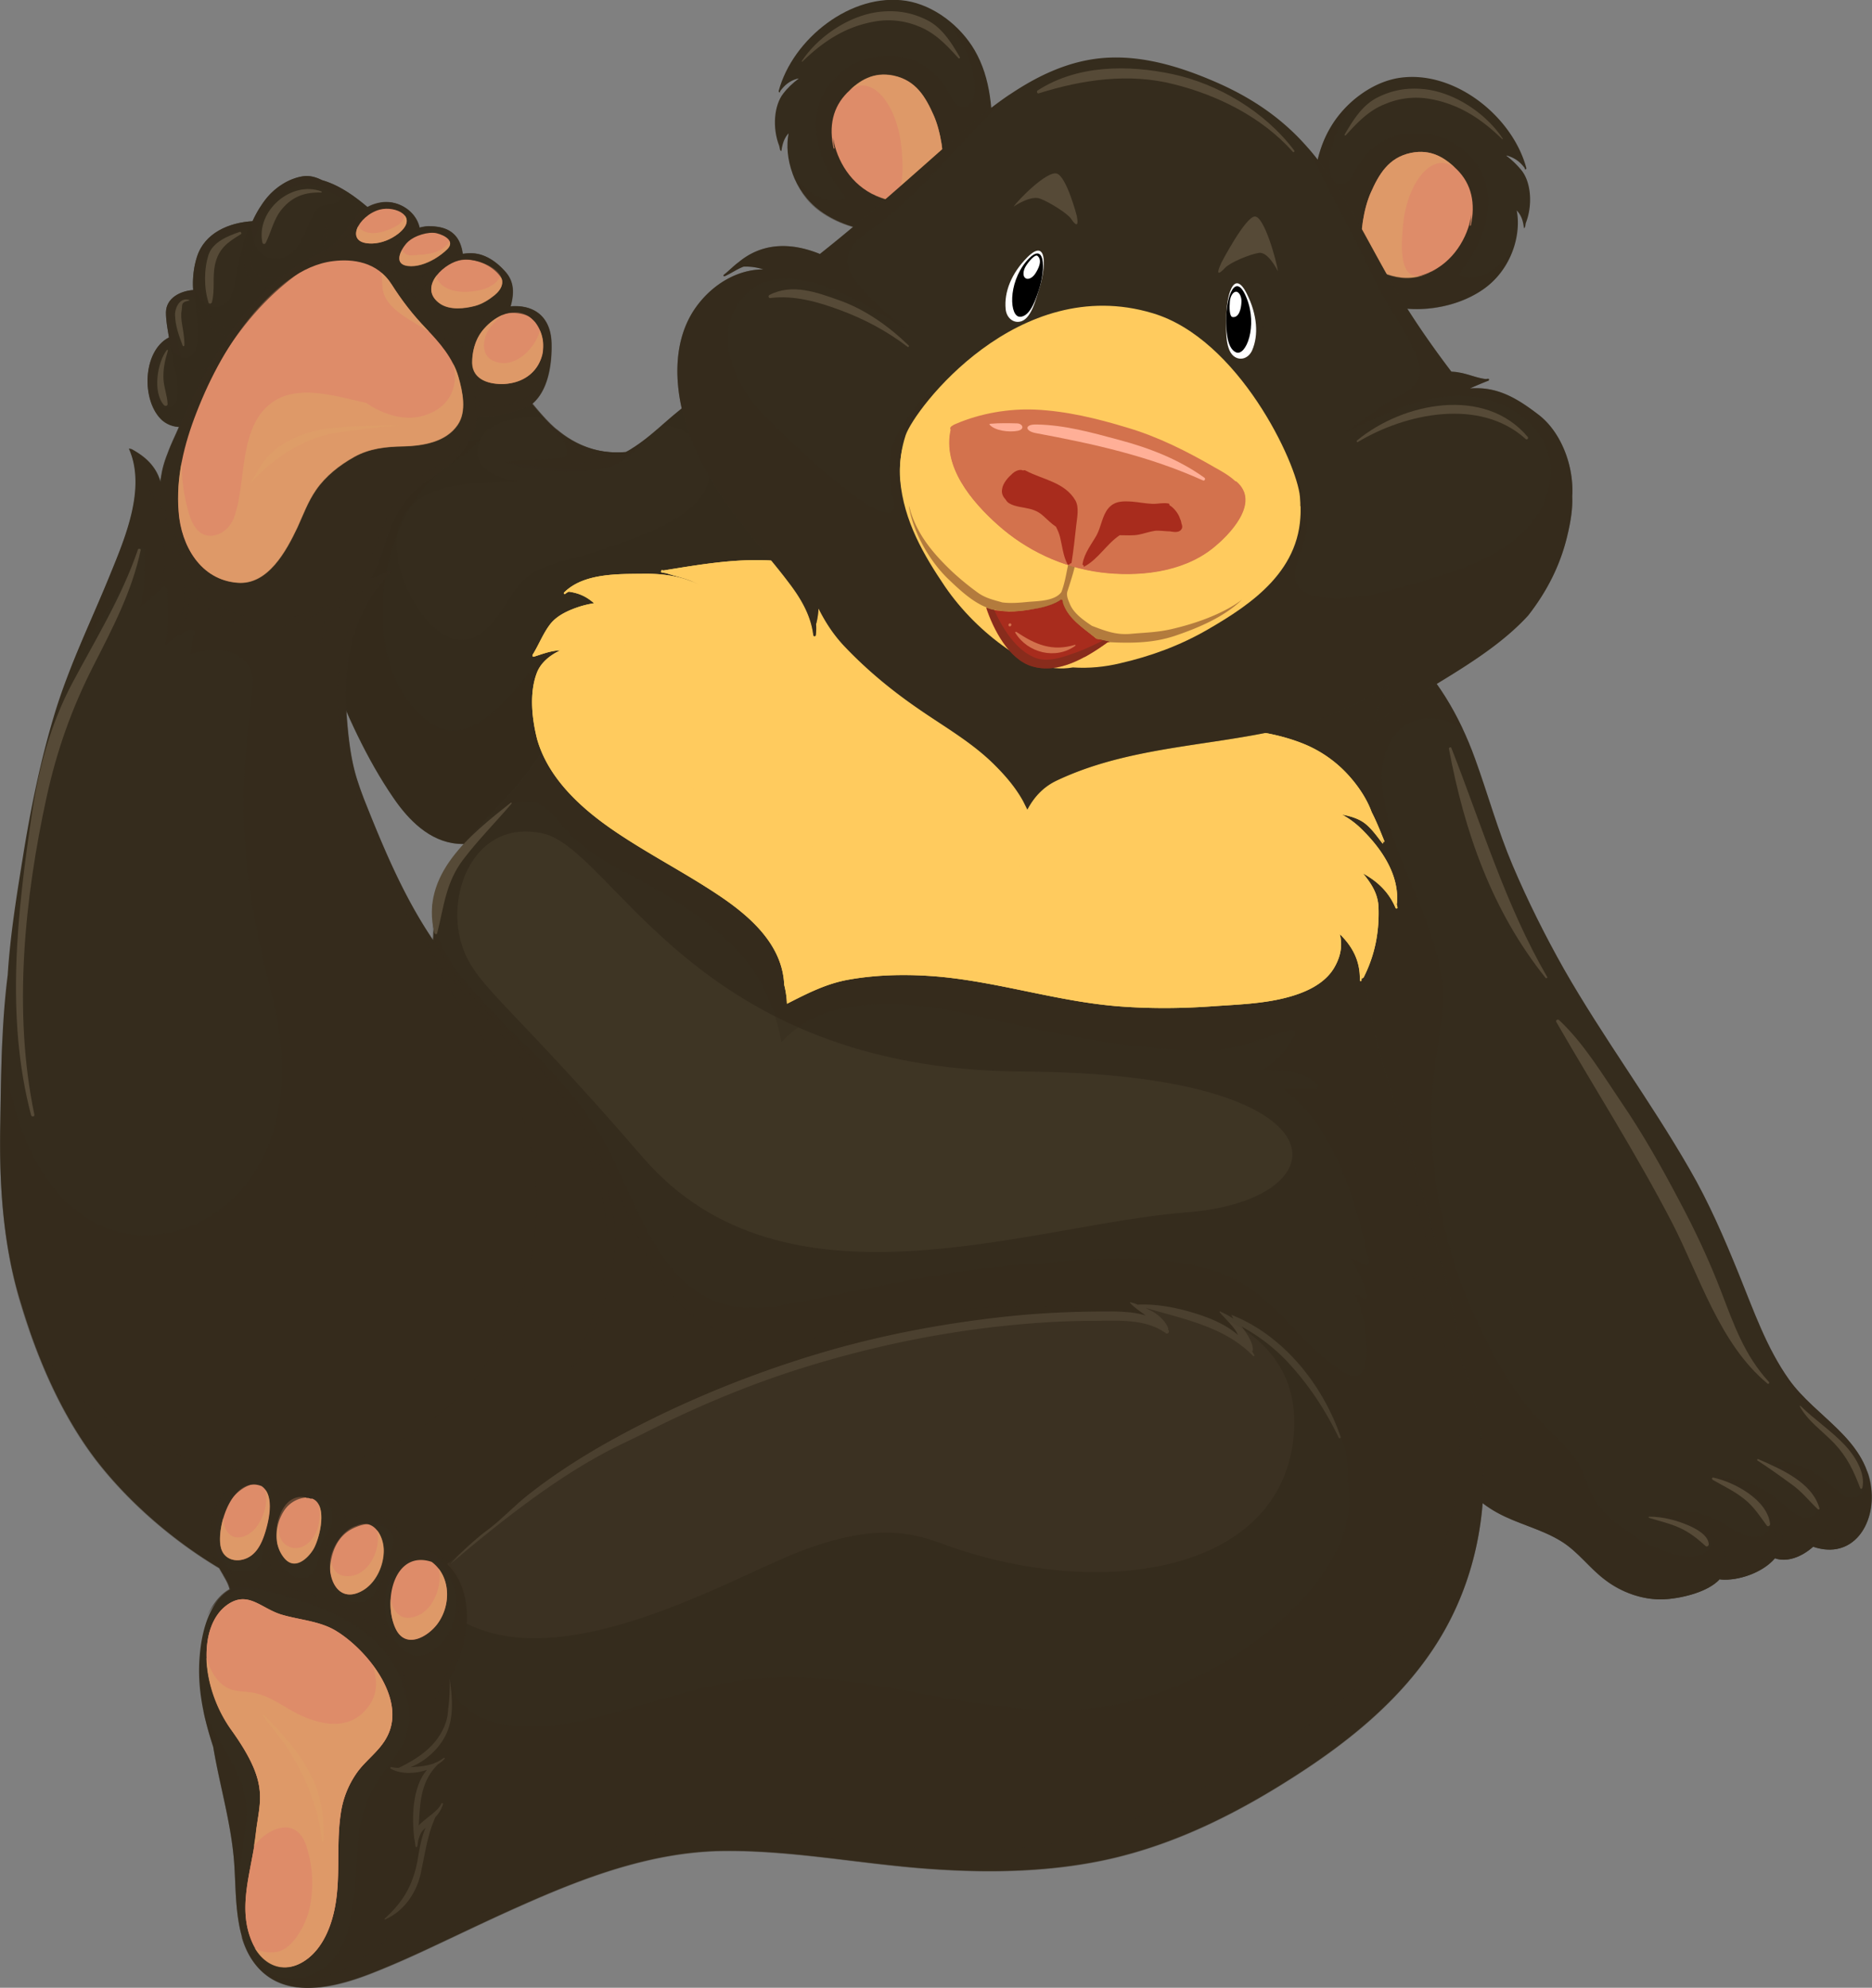 <svg width="388" height="412" fill="none" xmlns="http://www.w3.org/2000/svg"><rect width="100%" height="100%" fill="#808080" stroke="none"/><g clip-path="url(#a)"><path d="M219.599 143.023c3.872-7.765 10.991-12.903 18.85-16.158 16.914-6.908 38.783-6.851 52.394 6.623.114.115 0 .286-.114.286 6.891 6.223 11.732 14.445 14.978 23.409 2.677 7.365 4.727 14.902 7.802 22.153 3.132 7.365 6.72 14.559 10.65 21.525 8.087 14.159 17.882 27.291 26.026 41.451 4.043 6.966 7.175 14.274 10.194 21.696 3.018 7.423 5.752 15.359 10.422 21.925 5.524 7.765 15.775 12.161 17.028 22.553.911 7.479-3.816 14.901-12.017 12.104-2.278 2.055-5.353 3.311-7.916 2.398-2.619 3.083-7.802 4.739-11.276 4.396-.057 0-.114-.057-.171-.057-2.676 2.912-8.656 4.054-11.618 4.168-4.271.171-8.713-1.427-12.073-3.997-3.303-2.455-5.638-5.881-9.169-8.05-4.157-2.569-9.112-3.597-13.383-5.995-3.702-2.056-6.834-5.196-9.511-8.507-.228-.286-.228-.571-.171-.857-7.688-8.507-13.155-19.241-17.426-29.632-5.923-14.56-10.65-29.29-19.933-42.137-15.718-21.753-41.175-38.254-46.357-66.173-1.424-7.822-.74-15.987 2.791-23.124Z" fill="#352C1D"/><path opacity=".4" d="M219.599 143.023c3.873-7.765 10.991-12.903 18.85-16.158 16.914-6.908 38.783-6.851 52.394 6.623.114.115 0 .286-.114.286 5.297 4.796 9.397 10.791 12.472 17.357-1.879-1.256-3.986-2.113-6.549-2.227-7.062-.285-10.479 6.395-10.194 12.789.684 14.331 10.08 26.207 12.187 40.138 1.253 8.222-1.252 16.101-1.708 24.266-.456 7.936 0 15.987 1.481 23.809 1.537 7.822 3.872 15.473 7.175 22.667 3.19 7.022 7.062 14.445 12.188 20.326 2.505 2.911 5.524 5.366 7.973 8.393 2.335 2.854 2.904 5.995 4.613 9.135 1.708 3.083 4.214 5.138 7.004 6.851 1.538 1.313 3.304 2.455 5.24 3.198 2.676 1.084 7.859 3.368 10.706 1.37 4.727-3.312-5.41-6.852-9.681-7.936.911-.286 1.822-.514 2.79-.628 3.474-.514 6.607.285 9.739 1.884 1.993 1.027 6.378 4.396 8.884 3.197 2.677-1.313 2.278-4.396.57-6.395-2.278-2.683-5.468-4.225-8.6-5.652 5.069.057 9.34 2.398 13.383 6.109 1.196 1.142 4.556 3.483 5.98 1.199 2.791-4.51-5.41-9.078-9.909-10.848 3.189.114 6.378.457 9.169 2.17 2.107 1.256 3.758 2.854 5.695 4.396.683.571 1.822 1.256 2.79 1.085 2.392-.514 3.247-3.198 2.962-5.424 0-.057-.057-.172-.057-.229.398 1.142.74 2.341.854 3.654.911 7.48-3.816 14.902-12.016 12.105-2.278 2.055-5.354 3.311-7.916 2.398-2.62 3.083-7.803 4.739-11.277 4.396-.056 0-.113-.057-.17-.057-2.677 2.912-8.657 4.054-11.618 4.168-4.271.171-8.714-1.428-12.074-3.997-3.303-2.455-5.638-5.881-9.169-8.05-4.157-2.57-9.111-3.597-13.383-5.995-3.701-2.056-6.834-5.196-9.51-8.507-.228-.286-.228-.571-.171-.857-7.688-8.507-13.156-19.241-17.427-29.632-5.923-14.56-10.65-29.29-19.932-42.137-15.719-21.753-41.175-38.254-46.358-66.173-1.48-7.765-.797-15.93 2.734-23.067Z" fill="#352C1D"/><path d="M35.024 69.941c-.285-1.713-.626-3.425-.626-5.195.057-3.083 3.132-4.454 5.638-4.625-.171-2.398.114-4.796.797-6.909 1.595-4.967 6.663-7.08 11.504-7.365.854-1.884 1.936-3.597 3.018-4.91 1.88-2.227 4.556-3.94 7.404-4.396 1.367-.229 2.733.17 3.986.799 6.094 1.713 11.447 7.422 15.89 11.59 6.207 5.824 11.503 12.561 16.515 19.47 4.556 6.223 8.656 12.903 13.952 18.556 4.556 4.853 10.138 7.308 16.573 6.737.683-.343 1.31-.742 1.993-1.2 4.499-2.968 8.087-7.193 12.7-9.99 10.991-6.624 24.033-3.255 34.113 3.425 16.686 10.962 24.09 30.603 23.577 50.015.911 10.792-2.676 23.638-9.966 31.403-8.144 8.735-20.559 11.876-31.949 13.189-5.752.628-11.561.685-17.37.4-7.859-.4-15.547-2.455-23.178-4.283-4.044-.97-8.144-2.169-12.301-2.283-4.158-.115-8.258.799-12.472.514-5.81-.457-10.195-4.968-13.27-9.478-5.58-8.108-9.738-17.414-13.326-26.55-2.62-6.68-7.005-18.441-9.226-25.35-2.677-8.736-5.182-11.019-10.137-16.33-4.442-2.626-7.631-4.624-10.707-8.735-1.594.228-3.189-.171-4.499-1.256-4.442-3.94-4.157-14.445 1.367-17.243Z" fill="#352C1D"/><path opacity=".4" d="M122.67 97.461c-6.037.114-12.017-.8-17.94-1.713v-.114c2.108.057 4.101-.4 6.322-.4 1.595 0 2.961-.17 5.296-.342 2.449-.171.285-4.11-1.082-6.052 4.158 3.597 9.055 5.367 14.579 4.91.684-.343 1.31-.742 1.994-1.199.569-.4 1.082-.742 1.651-1.142-.626.685-1.253 1.427-1.936 2.113-2.734 2.398-5.183 3.825-8.884 3.94Z" fill="#352C1D"/><path opacity=".2" d="M67.998 89.81c8.656-9.306 18.907-16.843 29.557-23.637.57.742 1.139 1.484 1.651 2.227 4.499 6.166 8.6 12.732 13.782 18.327-4.214-.342-8.314-.057-11.617 2.227-2.335 1.656-3.417 5.652-1.139 7.822 1.879 1.77 4.385 2.512 6.947 2.969-7.118.571-15.262-.114-20.957 4.225-7.631 5.881-2.962 18.442 2.22 24.494 2.45 2.855 6.265 5.424 10.081 3.483 5.98-3.141 6.948-11.077 13.155-13.932 4.044-1.827 8.429-2.455 12.586-3.939 2.392-.857 4.841-1.656 7.176-2.569 4.898-1.885 10.251-4.111 13.668-8.336 5.183-6.566-1.253-15.302-8.087-14.902 2.392-2.056 4.727-4.168 7.404-5.767 10.991-6.623 24.033-3.254 34.113 3.426 16.686 10.962 24.09 30.603 23.577 50.015.911 10.791-2.677 23.638-9.966 31.403-8.144 8.735-20.559 11.876-31.949 13.189-5.752.628-11.561.685-17.37.399-7.859-.399-15.547-2.455-23.179-4.282-4.043-.97-8.143-2.169-12.301-2.283-4.157-.115-8.257.799-12.472.513-5.809-.456-10.194-4.967-13.27-9.477-5.58-8.108-9.738-17.415-13.325-26.55-2.62-6.68-7.005-18.442-9.226-25.35-1.082-3.426-2.108-5.881-3.247-7.936 3.76-5.482 7.689-10.906 12.188-15.759Z" fill="#352C1D"/><path opacity=".2" d="M32.347 83.701c1.367 1.314 3.987 1.085 4.328-1.027.57-3.54-.797-7.251-1.423-10.905a5.45 5.45 0 0 0 1.366 1.655c1.994 1.656 3.816.286 4.158-1.884.57-3.825-.285-7.879-.456-11.819.456 1.428 1.196 2.57 2.392 3.312 2.62 1.542 4.898-.114 5.581-2.798 1.082-4.91 1.822-9.649 3.531-14.273.17 0 .342 0 .513-.058-.114 1.314-.057 2.57.227 3.826 1.026 4.339 5.98 5.31 8.77 1.77 1.823-2.284 2.393-4.91 3.76-7.423 1.423-2.569 4.385-.913 5.808-3.197a2.638 2.638 0 0 0 .456-1.485c4.271 2.513 8.087 6.51 11.39 9.592a84.275 84.275 0 0 1 3.189 3.198 992.76 992.76 0 0 1-10.08 6.452c-4.271 2.683-9.283 5.024-12.7 8.906-2.62 2.912-3.018 7.765-2.278 11.477 1.538 7.593 7.062 14.559 15.149 15.301 7.973.743 15.661-2.398 23.52-3.368-1.822 2.626-4.67 4.225-7.233 6.052-14.123 9.991-18.736 40.652-3.701 52.413 9.567 7.48 19.021-8.221 24.488-14.045 5.752-6.224 12.415-9.706 20.559-11.99 7.062-1.999 14.408-3.711 21.755-4.168 3.645-.229 8.542 0 11.162-2.969 2.962-3.369.513-9.706-.968-13.132-3.759-8.45-10.593-17.186-19.249-21.468 10.593-5.367 22.894-1.998 32.461 4.34 16.687 10.962 24.09 30.602 23.578 50.015.911 10.791-2.677 23.637-9.967 31.402-8.143 8.736-20.558 11.876-31.948 13.189-5.752.628-11.561.685-17.37.4-7.859-.4-15.548-2.455-23.179-4.282-4.043-.971-8.144-2.17-12.301-2.284-4.157-.114-8.258.799-12.472.514-5.809-.457-10.194-4.967-13.27-9.478-5.58-8.108-9.738-17.414-13.326-26.549-2.62-6.68-7.004-18.442-9.226-25.351-2.676-8.735-5.182-11.019-10.137-16.329-4.442-2.626-7.631-4.625-10.706-8.736-1.595.229-3.19-.17-4.5-1.256-1.537-1.256-2.505-3.254-2.904-5.48.171.684.627 1.37 1.253 1.94Z" fill="#352C1D"/><path opacity=".7" d="M219.599 143.024c3.872-7.765 10.991-12.904 18.85-16.158 16.572-6.794 37.986-6.852 51.597 5.881-2.62-1.884-5.354-3.597-8.372-4.682-.057 0-.057-.057-.114-.057-.057-.057-.114-.114-.114-.172-8.485-3.768-18.508-4.396-27.563-3.197-11.96 1.542-24.717 6.566-31.494 17.129-6.093 9.592-5.182 21.867-1.594 32.202 4.613 13.189 14.123 23.865 23.52 33.914 6.777 7.308 13.725 14.445 19.705 22.439 5.979 7.993 10.308 16.729 14.009 26.035 3.702 9.307 6.948 18.727 11.447 27.691 4.67 9.193 10.764 17.072 17.484 24.78a25.852 25.852 0 0 0 2.733 2.226c3.133 2.227 6.834 3.54 10.365 4.968 2.962 1.199 5.638 2.626 8.03 4.796 2.449 2.284 4.613 4.796 7.461 6.566 5.524 3.368 15.718 3.597 20.16-1.942 2.449-3.083-1.708-6.565-4.043-7.993-2.677-1.656-5.866-2.512-8.771-3.597-.228-.057-.114-.4.114-.342 5.353 1.141 13.896 3.083 14.693 9.82.114.856 0 1.599-.284 2.284 5.182-.114 12.699-3.997 9.795-10.106-1.993-4.225-6.891-6.852-10.707-9.135-.171-.115 0-.457.171-.343 4.955 2.341 12.017 5.653 12.757 11.819.171 1.313-.114 2.512-.626 3.54 4.612.514 10.08-4.796 7.916-9.25-1.88-3.939-6.265-6.509-9.739-8.85-.228-.171 0-.513.228-.342 4.043 2.17 12.244 5.938 11.789 11.762-.114 1.484-.855 3.083-1.994 4.453 6.265 1.085 9.283-3.94 8.941-9.82 0-.457-.057-.914-.17-1.371.911-3.597-3.247-7.879-6.72-11.076-.627-.628-1.31-1.256-1.937-1.884-.569-.514-1.139-1.028-1.651-1.599-3.702-4.054-6.436-8.621-8.372-13.532a50.133 50.133 0 0 0 3.645 6.053c5.524 7.764 15.775 12.161 17.028 22.552.911 7.48-3.816 14.902-12.017 12.104-2.278 2.056-5.353 3.312-7.916 2.398-2.619 3.084-7.802 4.739-11.276 4.397-.057 0-.114-.057-.171-.057-2.676 2.912-8.656 4.053-11.617 4.168-4.272.171-8.714-1.428-12.074-3.997-3.303-2.455-5.638-5.881-9.169-8.051-4.157-2.569-9.112-3.597-13.383-5.995-3.702-2.055-6.834-5.195-9.511-8.507-.227-.285-.227-.571-.17-.856-7.689-8.507-13.156-19.241-17.427-29.633-5.923-14.559-10.65-29.29-19.933-42.136-15.718-21.753-41.174-38.254-46.357-66.174-1.367-7.822-.683-15.986 2.848-23.123ZM128.65 95.52c-4.442 2.398-9.283 2.284-14.124 2.056-.74-.058-1.423-.115-2.107-.172-4.043-.285-8.201-1.713-7.745-1.656 5.296.8 13.953.286 17.142.115 1.993-.115 3.759-.457 5.467-1.028-7.973-.286-11.845-4.111-16.06-9.478-.569-.685-.854-1.484-1.31-2.284 1.082 1.313 2.164 2.627 3.36 3.883 4.556 4.853 10.138 7.308 16.573 6.737.683-.343 1.31-.742 1.993-1.199a41.302 41.302 0 0 0 3.645-2.798c-2.107 2.227-4.214 4.34-6.834 5.824ZM35.024 69.941c-.285-1.713-.626-3.425-.626-5.195.057-3.083 3.132-4.454 5.638-4.625-.171-2.398.114-4.796.797-6.909 1.595-4.967 6.663-7.08 11.504-7.365.854-1.884 1.936-3.597 3.018-4.91 1.88-2.227 4.556-3.94 7.404-4.396 1.367-.229 2.733.17 3.986.799 6.094 1.713 11.447 7.422 15.89 11.59 6.207 5.824 11.503 12.561 16.515 19.47a266.036 266.036 0 0 1 3.531 4.967c-2.107-1.998-4.272-3.997-6.322-5.995-.057-.057-.17-.114-.227-.228-3.418-4.625-6.891-9.193-10.764-13.418-2.961-3.311-6.264-6.28-9.625-9.135-2.448-2.056-5.068-3.597-7.802-5.081-1.367-.686-2.79-1.257-4.385-1.37-2.847-.23-5.638 2.283-7.346 4.338-2.278 2.741-3.702 7.194-4.1 10.734-.627 5.995 6.776 4.853 9.909 2.57 3.36-2.513 5.125-6.51 5.865-10.506 0-.114.171-.114.171 0 .228 4.796-2.506 10.22-6.606 12.847-1.538.97-3.759 1.484-5.866 1.256.456 3.368-1.139 7.765-4.1 9.477a6.24 6.24 0 0 1-3.19.857c.513 3.654-.398 5.71-3.872 7.594a2.02 2.02 0 0 1-.513.228c.513 2.683.285 6.623-1.594 8.621-.684.743-1.538 1.314-2.449 1.713 4.499 4.568 10.023 7.822 14.864 12.104.17.172 0 .4-.17.343a47.212 47.212 0 0 0-7.006-3.997c-3.758-2.226-6.549-4.225-9.283-7.936-1.594.229-3.189-.171-4.499-1.256-4.556-3.882-4.27-14.388 1.253-17.186Zm15.49-2.112c3.19-1.313 4.101-5.31 4.5-8.45-2.05-.4-3.816-1.542-4.272-3.769-.512-2.512-.056-5.367.969-8.107-3.816.457-7.518 1.998-9.112 5.71-1.367 3.082-1.253 6.965-.114 10.162 1.082 3.312 4.499 5.881 8.03 4.454Zm-4.27 6.623c1.537-1.2 1.31-3.026 1.366-4.74-2.392-.285-4.613-1.883-5.923-4.11a11.76 11.76 0 0 1-1.48-4.168c-.057.057-.114.057-.171.114-1.367.172-2.392.685-3.246 1.713-1.709 1.998-.114 6.28.227 8.564.57 3.483 2.45 5.71 6.208 4.454 1.082-.4 2.107-1.085 3.018-1.827Zm-11.732 11.19c2.164 2.627 6.435 1.028 7.745-1.655.968-1.884.512-4.111 1.025-6.11-2.506.857-5.24.172-6.777-2.17-.797-1.255-.968-2.74-1.196-4.224-4.385 2.683-3.759 10.677-.797 14.16Z" fill="#352C1D"/><path d="M.057 233.234c.17-10.277.227-20.84 1.537-31.117.513-8.165 1.823-16.329 3.132-24.38 1.595-9.934 3.588-19.812 6.493-29.461 3.018-10.106 7.688-19.527 11.618-29.233 3.075-7.536 7.46-17.814 3.93-25.921-.058-.114.113-.229.227-.114a.788.788 0 0 1 .17.228c0-.057 0-.171-.056-.228 2.904 1.541 5.24 3.597 6.15 6.908 0-.457.114-.97.228-1.427.228-1.485.684-2.97 1.253-4.397.513-1.427 1.14-2.797 1.766-4.168 3.872-8.792 8.656-18.441 15.32-26.15a50.832 50.832 0 0 1 6.89-6.68c2.62-2.055 5.695-3.482 8.542-5.138 2.905-1.713 4.215-4.054 6.208-6.623 1.367-1.77 3.132-2.912 5.353-3.311 3.531-.686 7.404 1.655 8.144 5.195.684-.171 1.424-.342 2.278-.285 3.987.057 6.15 1.884 6.663 5.71.912-.115 1.766-.172 2.677-.058 2.506.343 4.727 2.056 6.321 3.94 1.766 2.112 1.595 4.567.912 7.022.227 0 .455-.057.683-.057 4.955-.114 7.688 2.855 7.802 7.651.114 4.34-.683 10.277-4.499 12.96-1.139.8-8.315 2.913-10.706 2.056-.513 2.912-1.766 5.71-3.645 7.936-2.221 2.684-5.467 4.511-8.201 6.566-3.417 2.57-5.353 6.11-6.777 10.049-1.082 3.026-1.936 6.509-3.702 9.307 1.424-.571 2.79-1.085 4.044-1.713.114-.057.284.114.17.228a8.631 8.631 0 0 1-.683.742v.115c-7.005 7.308-9.226 17.928-8.542 27.748.341 5.024.854 10.506 2.505 15.244.342 1.085.74 2.113 1.14 3.198 4.043 10.163 8.2 20.212 14.35 29.29.4-2.512-.455-5.424 0-7.937.57-3.197 2.165-6.052 3.93-8.735 4.1-5.995 9.796-10.848 14.352-16.501 4.556-5.652 7.802-12.047 12.016-17.928 3.987-5.538 9.34-9.135 15.604-11.647 6.948-2.798 14.295-3.825 21.584-5.367 7.917-1.713 15.946-2.741 24.033-2.855 8.6-.114 17.199 1.37 25.571 3.083 7.802 1.599 15.604 3.369 23.235 5.596 14.124 4.168 26.596 11.133 36.505 22.21 4.613 5.138 8.429 10.905 11.618 17.071 3.132 6.167 5.866 13.646 3.132 20.383.912 3.997 1.424 8.108 1.88 12.276 1.082 9.021 3.758 17.243 6.492 25.807 2.791 8.621 5.41 17.243 7.631 26.035 2.108 8.393 4.784 16.672 5.468 25.294 2.733 6.794 4.385 13.988 4.669 21.582.513 13.703-2.847 27.177-10.478 38.596-7.176 10.791-17.484 19.127-28.304 26.093-11.675 7.536-24.09 13.874-37.701 17.128-12.529 2.969-25.628 3.198-38.385 2.284-14.408-1.028-28.645-3.939-43.168-3.711-14.75.285-28.646 5.595-41.915 11.533-6.435 2.855-12.757 5.938-19.135 8.907-3.19 1.484-6.378 2.912-9.625 4.225-7.46 3.083-18.337 6.623-24.887-.114-5.296-5.481-4.84-14.445-5.296-21.468-.513-8.393-3.018-16.443-4.385-24.665-1.823-5.538-3.132-11.134-2.905-17.129.228-5.481 1.595-12.618 6.436-15.473-.342-1.655-1.424-2.969-2.221-4.396-9.511-5.652-18.794-13.646-25.57-22.438-7.177-9.421-12.074-20.84-15.491-32.145C.626 258.413-.171 245.681.057 233.234Z" fill="#352C1D"/><path opacity=".3" d="M112.362 172.713c14.864 3.14 31.209 49.045 99.606 49.388 68.453.342 66.631 26.663 34.056 29.175-32.633 2.513-83.318 22.724-112.761-11.362-29.443-34.143-35.594-35.856-37.929-45.505-2.506-10.334 3.53-24.551 17.028-21.696Z" fill="#564A37"/><path opacity=".4" d="M.057 233.234c.114-5.653.17-11.362.398-17.015 1.538 12.561 5.581 27.635 16.345 35.399 11.22 8.108 25.798 4.283 34.056-6.052 8.6-10.734 8.827-25.978 5.581-38.767-5.866-23.067-7.574-38.14-4.328-62.006.285-2.055.683-4.853-.57-6.737-2.676-3.997-7.973-3.654-12.13-2.455.228-1.485.399-2.912.911-4.339.114-.4-.284-.857-.74-.743-2.164.685-3.759 1.942-5.41 3.369.91-3.768.512-7.765.455-11.648a.592.592 0 0 0-1.025-.399c-1.48 1.484-2.961 2.855-4.67 3.996 1.31-3.654.798-8.164 1.025-11.761.057-.685-.968-.742-1.139-.171-2.961 8.963-9.909 16.386-14.18 24.665 2.563-6.566 5.581-13.018 8.258-19.527 3.075-7.536 7.46-17.814 3.93-25.921-.058-.114.113-.229.227-.114.057.057.114.114.17.228 0-.057 0-.171-.056-.228 2.904 1.541 5.24 3.597 6.15 6.908 0-.457.114-.97.228-1.427.228-1.485.684-2.97 1.253-4.397.513-1.427 1.14-2.797 1.766-4.168 3.872-8.792 8.656-18.441 15.32-26.15a50.82 50.82 0 0 1 6.89-6.68c2.62-2.055 5.695-3.482 8.543-5.138 2.904-1.713 4.214-4.054 6.207-6.623 1.367-1.77 3.132-2.912 5.353-3.311 3.531-.686 7.404 1.655 8.144 5.195.684-.171 1.424-.342 2.278-.285 3.987.057 6.15 1.884 6.663 5.71.912-.115 1.766-.172 2.677-.058 2.506.343 4.727 2.056 6.322 3.94 1.765 2.112 1.594 4.567.911 7.022.228 0 .455-.057.683-.057 4.955-.114 7.688 2.855 7.802 7.651.114 4.34-.683 10.277-4.499 12.96-1.139.8-8.314 2.913-10.706 2.056-.513 2.912-1.766 5.71-3.645 7.936-2.221 2.684-5.467 4.511-8.201 6.566-3.417 2.57-5.353 6.11-6.777 10.049-1.082 3.026-1.936 6.509-3.702 9.307 1.424-.571 2.79-1.085 4.044-1.713.114-.057.284.114.17.228a8.631 8.631 0 0 1-.683.742v.115c-7.005 7.308-9.226 17.928-8.542 27.748.341 5.024.854 10.506 2.505 15.244.342 1.085.74 2.113 1.14 3.198 4.043 10.163 8.2 20.212 14.35 29.29.172-1.028.115-2.17 0-3.255 1.425 4.111 3.475 7.994 6.38 11.476 9.738 11.705 22.608 20.954 29.727 34.714 7.973 15.416 12.814 36.827 35.651 32.773 16.914-3.026 33.372-7.251 50.514-8.507 12.586-.971 25.913-2.626 38.328.913 13.725 3.94 17.255 14.503 28.19 21.468 7.005 4.511 4.898-12.161 1.936-16.5.684.342 1.367.628 1.993 1.027.456.229 1.026-.171.855-.685a45.053 45.053 0 0 0-3.417-7.536c1.025.399 1.993.856 2.904 1.427.456.286.968-.171.854-.685-2.676-12.447-7.118-27.863-17.882-35.856h6.663c.513 0 .798-.685.399-1.028-3.531-3.026-7.062-2.626-11.162-2.854 2.733-1.942 5.296-4.397 6.606-7.423.171-.457-.114-1.027-.683-.856-5.354 1.313-10.593 4.054-16.174 4.225-5.809.114-11.732-.286-17.484-1.028-11.732-1.484-23.235-4.225-34.796-6.737-11.846-2.569-28.475-3.825-37.246 6.109-1.309-7.365-4.385-14.102-9.738-19.584-6.321-6.451-14.408-11.362-22.381-15.472-5.183-2.684-9.682-5.424-13.384-9.935-2.107-2.512-4.442-5.424-8.086-4.853-2.962.457-5.411 1.884-7.689 3.711 2.506-2.683 5.069-5.31 7.347-8.107 4.556-5.653 7.802-12.048 12.016-17.928 3.987-5.539 9.34-9.136 15.605-11.648 6.947-2.798 14.294-3.825 21.584-5.367 7.916-1.713 15.946-2.74 24.032-2.855 8.6-.114 17.199 1.371 25.571 3.084 7.802 1.598 15.604 3.368 23.236 5.595 14.123 4.168 26.595 11.133 36.504 22.21 4.613 5.139 8.429 10.905 11.618 17.072 3.132 6.166 5.866 13.645 3.133 20.383.911 3.996 1.423 8.107 1.879 12.275 1.082 9.021 3.759 17.243 6.492 25.807 2.791 8.622 5.41 17.243 7.631 26.036 2.108 8.393 4.784 16.671 5.468 25.293 2.733 6.794 4.385 13.988 4.67 21.582.512 13.703-2.848 27.177-10.479 38.596-7.176 10.791-17.484 19.127-28.304 26.093-11.675 7.536-24.09 13.874-37.701 17.128-12.529 2.969-25.628 3.198-38.385 2.284-14.408-1.027-28.645-3.939-43.168-3.711-14.75.286-28.645 5.595-41.915 11.533-6.435 2.855-12.757 5.938-19.135 8.907-3.19 1.485-6.378 2.912-9.624 4.225-7.46 3.083-18.338 6.623-24.888-.114-5.296-5.481-4.84-14.445-5.296-21.468-.513-8.393-3.018-16.443-4.385-24.665-.797-2.512-1.538-5.024-2.05-7.594 1.537 3.198 3.474 6.224 5.24 9.421 1.765 3.14 3.473 6.623 3.644 10.334.17 3.483-.456 6.966-.968 10.392-.684 5.424-.968 13.76 1.31 18.898 4.613 10.392 17.142 7.48 20.33-2.283 1.595-4.911 2.165-12.276 2.336-17.357.17-5.139 1.31-10.163 4.043-14.56 3.019-4.796 7.005-7.936 6.663-14.217-.341-6.68-3.53-12.275-8.713-16.443-4.84-3.882-11.105-6.223-16.971-8.05-3.531-1.085-7.802-2.227-11.504-1.371-.399-1.541-1.424-2.797-2.164-4.225-9.51-5.652-18.794-13.646-25.57-22.438-7.176-9.421-12.074-20.84-15.491-32.145-3.702-12.104-4.5-24.836-4.271-37.283Zm94.48 118.016c.512 1.599 1.423 2.398 2.392 2.798 2.164 2.112 5.524 3.083 8.713 3.539 7.062.971 14.237-.628 21.071-2.455 8.144-2.169 16.174-4.91 24.432-6.451 9.454-1.713 18.679-1.142 28.133.285 16.743 2.512 34.74 7.765 51.711 4.396 15.148-3.026 30.525-11.875 40.548-23.751 4.101-4.91 7.574-10.734 7.973-17.243.114-1.884 0-3.711-.228-5.481.285-3.14-.227-6.109-1.367-8.907.057-.057.057-.114.057-.171-3.758-10.848-11.902-21.069-22.666-25.294.171.286.342.571.456.857-.797-.628-1.709-1.028-2.734-1.542-.114-.057-.227.114-.114.172 1.196 1.427 2.563 2.512 3.531 4.167.114.172.171.343.285.571-1.765-1.541-3.872-2.683-6.094-3.539-4.442-1.713-9.738-3.027-14.522-2.798-.057 0-.114 0-.114.057a8.636 8.636 0 0 0-1.594-.514c-.057 0-.114.057-.057.114.911 1.028 2.164 1.77 3.246 2.627-2.506-.8-5.353-.857-7.973-.857-6.777 0-13.44.286-20.16.971-13.611 1.427-27.165 3.997-40.264 7.936-12.643 3.825-24.944 8.736-36.676 14.731-7.916 4.053-15.604 8.621-22.609 14.102-3.189 2.455-5.866 5.481-9.112 7.822-1.708 1.256-4.898 4.054-7.403 6.738.341.399.626.799.683.97 0 .057 0 .057 0 0 .114-.057 4.613 5.995 1.652 17.072-.513 1.998-2.45 5.709-2.45 5.709.4 1.085.855 2.227 1.254 3.369Zm-5.866-8.564c5.24-2.513 7.119-10.106 5.068-15.245-1.48-3.711-4.556-7.708-8.827-5.081-.285.171-.342.456-.228.685-9.453 4.111-3.872 23.352 3.987 19.641Zm-15.377-10.62c1.652.4 3.133-.4 4.158-1.656.854-1.085 1.025-2.569 1.367-3.882.455-1.713 1.252-2.912 1.993-4.454 3.417-6.794-6.493-8.85-10.251-4.51-3.816 4.339-4.158 12.903 2.733 14.502Zm-11.788-5.139c1.423.4 2.79 0 3.588-1.37.626-1.028.797-1.998.91-3.197.172-1.942.855-3.198 1.88-4.796 2.335-3.654.399-7.423-3.986-8.051-.171 0-.342 0-.456.114-3.873-.285-6.321 5.139-6.777 8.393-.342 3.026 1.48 7.994 4.84 8.907Zm-11.39-1.199c1.423.114 3.53-.171 3.93-1.884.74-3.026.113-6.28.967-9.364.684-2.512 2.962-8.849-2.278-7.536-.17.057-.284.171-.398.285-7.689 1.314-11.789 17.871-2.221 18.499Z" fill="#352C1D"/><path d="M73.864 316.251c.057 0 .114 0 .17-.057 3.474-1.484 5.468 2.17 5.468 5.196 0 3.311-1.766 7.022-4.784 8.507-4.898 2.455-7.062-3.197-6.15-7.251.626-2.512 2.62-5.595 5.296-6.395ZM48.009 358.616c-6.379-8.907-7.12-21.525-.912-25.979 4.272-3.026 6.948.686 11.163 1.999 3.758 1.142 7.916 1.313 11.333 3.368 6.264 3.769 14.693 13.932 10.706 21.811-1.594 3.197-4.613 5.024-6.549 7.936a19.314 19.314 0 0 0-3.132 8.222c-1.025 6.851.17 13.931-1.481 20.668-.911 3.769-2.79 7.822-6.264 9.935-4.386 2.683-8.714.457-10.65-4.111-3.132-7.194 0-14.902.797-22.21.74-7.137 3.075-10.277-5.011-21.639Z" fill="#DE8C69"/><path d="M48.009 358.616c-6.379-8.907-7.12-21.525-.912-25.979 4.272-3.026 6.948.686 11.163 1.999 3.758 1.142 7.916 1.313 11.333 3.368 6.264 3.769 14.693 13.932 10.706 21.811-1.594 3.197-4.613 5.024-6.549 7.936a19.314 19.314 0 0 0-3.132 8.222c-1.025 6.851.17 13.931-1.481 20.668-.911 3.769-2.79 7.822-6.264 9.935-4.386 2.683-8.714.457-10.65-4.111-3.132-7.194 0-14.902.797-22.21.74-7.137 3.075-10.277-5.011-21.639Z" fill="#DE8C69"/><path opacity=".7" d="M57.291 404.577c3.531-.513 6.265-6.052 6.891-9.135.855-4.168.684-8.564-.626-12.618-1.993-6.509-7.86-4.111-10.935-.171.114-.8.228-1.542.342-2.341.797-7.251 3.132-10.391-5.011-21.696-3.304-4.568-5.07-10.106-5.183-15.016.854 2.797 2.392 5.709 5.296 6.623 1.766.514 3.702.342 5.41.856 2.336.685 4.158 1.827 6.265 3.083 5.467 3.255 12.7 5.367 16.914-.856 1.652-2.455 1.538-5.253.627-8.051 3.303 4.454 5.353 9.935 2.961 14.617-1.595 3.197-4.613 5.024-6.55 7.936a19.314 19.314 0 0 0-3.131 8.222c-1.026 6.851.17 13.931-1.481 20.668-.911 3.769-2.79 7.822-6.265 9.935-3.986 2.455-7.859.856-10.023-2.855 1.196.742 2.677 1.085 4.5.799Z" fill="#DE9E69"/><path d="M69.023 54.126c4.044-.514 9.17.114 12.13 4.796 2.222 3.483 4.386 6.28 7.233 9.25 2.734 2.854 5.468 5.995 6.607 9.934.854 3.026 1.765 7.137-.171 9.935-2.45 3.597-7.233 4.339-11.276 4.453-3.531.057-6.948.4-10.138 2.17-3.075 1.713-5.98 3.996-7.972 6.908-1.652 2.398-2.62 5.082-3.816 7.708-2.278 4.796-6.094 11.99-12.415 11.476-7.631-.571-11.675-7.65-12.188-14.673-.569-7.08 1.14-13.989 3.702-20.555 2.905-7.479 6.777-14.673 12.017-20.84 4.157-4.795 9.738-9.763 16.287-10.562Z" fill="#DE8C69"/><path opacity=".7" d="M37.644 95.749c0 2.912.285 5.823 1.025 8.85.57 2.455 1.652 6.451 4.898 6.451 2.392 0 4.27-1.827 5.011-3.996 2.62-7.423.684-19.242 8.429-24.038 5.353-3.254 12.529-.913 18.964.514 3.019 2.17 7.29 3.597 10.878 2.855 6.321-1.313 8.428-6.395 7.061-11.076.456.913.855 1.827 1.14 2.854.854 3.026 1.765 7.137-.171 9.935-2.45 3.597-7.233 4.34-11.276 4.453-3.531.058-6.948.4-10.138 2.17-3.075 1.713-5.98 3.997-7.973 6.909-1.651 2.398-2.62 5.081-3.815 7.707-2.278 4.796-6.094 11.99-12.415 11.477-7.632-.571-11.675-7.651-12.188-14.674-.341-3.54-.057-7.023.57-10.391ZM79.274 59.436c-.057-1.027-.114-1.998-.228-2.912.798.629 1.481 1.428 2.107 2.398 2.222 3.483 4.386 6.28 7.233 9.25.171.171.399.4.57.628-3.474-2.341-9.454-4.796-9.682-9.364Z" fill="#DE9E69"/><path d="M102.51 61.148c-1.196.971-2.563 1.827-4.044 2.227-2.164.571-5.125.914-7.175-.4-4.613-3.026.113-7.993 3.815-9.02 3.588-1.085 12.643 2.854 7.404 7.193ZM82.577 48.416c-1.538 1.2-3.474 1.998-5.41 2.056-6.094.17-2.905-5.824 1.537-7.023 3.247-.857 8.258 1.427 3.873 4.967ZM90.095 53.612c-1.766 1.028-3.76 1.713-5.582 1.485-3.53-.457-.797-4.282.171-5.139 1.196-1.027 4.1-2.055 5.866-1.598 1.595.4 3.816 1.598 2.164 3.254-.74.742-1.651 1.427-2.62 1.998Z" fill="#DE8C69"/><path opacity=".7" d="M90.493 57.095c0 .4.114.8.399 1.199 1.936 2.74 6.663 2.455 9.511 1.598 1.366-.456 2.733-1.37 3.303-2.683.683 1.199.512 2.57-1.196 3.997-1.196.97-2.563 1.827-4.044 2.226-2.164.571-5.125.914-7.175-.4-2.563-1.77-2.221-4.11-.798-5.937ZM76.996 48.303c1.139.057 2.449-.229 3.53-.686 1.14-.456 2.45-1.027 3.076-2.17.114-.285.228-.513.285-.799.74.914.626 2.227-1.31 3.769-1.538 1.199-3.474 1.998-5.41 2.055-3.36.057-3.873-1.713-2.962-3.54.684.857 1.652 1.313 2.791 1.37ZM83.318 51.843c.398.685 1.139 1.142 1.936 1.084 2.506-.17 5.41-.114 7.29-2.112.227-.228.455-.514.626-.8.228.457.17 1.028-.456 1.656-.683.685-1.594 1.37-2.62 1.999-1.765 1.027-3.758 1.713-5.58 1.484-2.221-.285-1.937-1.941-1.196-3.311Z" fill="#DE9E69"/><path d="M104.503 79.59c-2.848.115-6.493-.742-6.606-4.339-.057-2.226.57-4.681 1.936-6.509 1.651-2.17 4.556-4.282 7.517-3.996 1.595.171 2.62.97 3.588 2.055 1.481 1.941 2.05 4.51 1.424 6.909-1.025 3.654-4.1 5.652-7.859 5.88Z" fill="#DE8C69"/><path opacity=".7" d="M99.833 68.742c1.082-1.427 2.677-2.798 4.499-3.54-.171.114-.342.228-.455.4-1.367 1.027-2.506 2.398-3.019 3.54-.968 2.284-.797 5.081 1.993 5.88 2.221.686 4.215-.17 5.923-1.598 1.367-1.2 2.677-3.083 3.132-4.91a8.087 8.087 0 0 1 .399 5.195c-1.025 3.712-4.1 5.71-7.859 5.881-2.847.114-6.492-.742-6.606-4.34 0-2.283.626-4.738 1.993-6.508Z" fill="#DE9E69"/><path d="M54.216 308.029c2.62 1.77 1.652 6.509.911 9.078-.512 1.77-1.253 3.769-2.676 5.025-2.221 1.998-6.151 1.77-6.72-1.77-.798-4.568 2.733-14.617 8.485-12.333ZM63.328 310.37c.114.057.228.114.342.114h.228c.113.057.284.057.398.114a.363.363 0 0 0 .342 0c3.36 1.142 1.651 8.165.342 10.449-1.196 1.998-3.93 4.51-6.094 1.827-1.025-1.257-1.538-2.855-1.595-4.454-.17-3.483 1.709-8.907 6.037-8.05ZM89.468 323.73c3.93 2.912 4.1 8.85 1.253 12.79-1.993 2.74-6.55 5.367-8.656 1.199-2.79-5.653-.456-16.558 7.403-13.989Z" fill="#DE8C69"/><path opacity=".7" d="M68.567 323.159c.171 1.542.855 3.083 2.506 3.426 2.164.457 4.158-.571 5.467-2.341 1.424-1.884 2.164-4.682 1.595-7.08.911 1.085 1.424 2.741 1.424 4.225 0 3.312-1.766 7.023-4.784 8.507-4.727 2.341-6.891-2.74-6.208-6.737ZM46.243 314.709c.057.856.228 1.656.627 2.398 1.537 2.741 4.67 1.427 6.207-.514 1.652-2.112 2.506-5.138 1.937-7.765 1.537 2.113.683 6.052.056 8.279-.512 1.77-1.252 3.768-2.676 5.024-2.221 1.999-6.15 1.77-6.72-1.77-.228-1.484 0-3.597.57-5.652ZM57.86 314.595c-.284 2.112-.284 4.796 1.823 5.88 2.79 1.428 5.41-1.199 6.15-3.711.456-1.541.627-3.368.172-4.967 1.423 2.398.057 7.422-1.025 9.306-1.196 1.999-3.93 4.511-6.094 1.827-1.025-1.256-1.538-2.854-1.595-4.453a10.708 10.708 0 0 1 .57-3.882ZM84.684 335.321c2.108-.115 3.873-1.428 4.955-3.255 1.253-2.055 1.823-4.739 1.253-6.965 2.449 3.14 2.278 7.993-.17 11.362-1.994 2.74-6.55 5.367-8.657 1.199-.855-1.713-1.253-3.997-1.082-6.224.341 1.941 1.48 3.997 3.701 3.883Z" fill="#DE9E69"/><path opacity=".7" d="M33.315 99.117c.057-.228.057-.457.114-.685.228-1.484.684-2.969 1.253-4.396.513-1.428 1.14-2.798 1.766-4.168 3.872-8.793 8.656-18.442 15.32-26.15a50.833 50.833 0 0 1 6.89-6.68c2.62-2.055 5.695-3.483 8.543-5.139 2.904-1.712 4.214-4.053 6.207-6.623 1.367-1.77 3.132-2.912 5.353-3.311 3.531-.685 7.404 1.656 8.144 5.195.684-.17 1.424-.342 2.278-.285 3.987.057 6.15 1.884 6.663 5.71.912-.115 1.766-.172 2.677-.057 2.506.342 4.727 2.055 6.321 3.94 1.766 2.112 1.595 4.567.912 7.022.227 0 .455-.057.683-.057 4.955-.114 7.688 2.854 7.802 7.65.114 4.34-.683 10.278-4.499 12.961-1.139.8-8.315 2.912-10.706 2.056-.513 2.911-1.766 5.71-3.645 7.936-2.221 2.683-5.467 4.51-8.201 6.566-3.417 2.569-5.353 6.109-6.777 10.049-1.082 3.026-1.936 6.508-3.702 9.306 1.424-.571 2.79-1.085 4.044-1.713.114-.057.284.114.17.229-.227.285-.455.513-.683.742v.114c-7.005 7.308-9.226 17.928-8.542 27.748.341 5.025.854 10.506 2.505 15.245.342 1.085.74 2.112 1.14 3.197 3.929 9.878 7.972 19.698 13.895 28.605.399 1.085 1.14 1.998 1.937 2.798 6.435 8.907 14.408 16.557 21.356 25.064 7.289 8.907 13.155 19.127 14.693 30.718.74 5.709-.114 10.962-1.766 16.443-1.594 5.139-3.531 10.62-7.005 14.731-.113.171-.341 0-.227-.171 2.904-4.625 4.328-9.935 5.866-15.074 1.822-6.166 2.221-11.99 1.139-18.327-2.051-11.591-9.112-21.468-16.573-30.261-7.176-8.45-15.149-16.215-21.3-25.521-5.068-7.708-8.656-16.558-11.788-25.408-1.139-2.626-2.506-5.138-3.36-7.822-1.594-4.91-2.05-10.962-2.22-16.101-.286-9.249 1.935-18.099 8.599-24.551-1.481.971-3.19 1.713-4.841 2.57-4.272 2.226-5.638 5.823-7.233 10.105-.114.286-.57.172-.512-.114.57-3.483 2.164-7.08 4.613-9.649 1.025-1.085 2.335-1.827 3.701-2.512 0-.057 0-.057.057-.114 1.538-3.026 2.905-5.995 4.044-9.193 1.139-3.254 2.448-6.28 4.613-9.021 4.27-5.367 11.56-6.965 14.465-13.645.512-1.2.854-2.341.968-3.54a.826.826 0 0 1-.114-.4.65.65 0 0 1 .171-.457c.342-6.68-4.898-12.618-8.77-17.928-2.221-3.026-4.158-6.109-7.062-8.564-2.62-2.227-5.41-3.768-11.846-4.568.228 0 .456.057.513.057 3.075.058 5.638.514 7.802 1.314 2.164-2.912 3.987-6.452 7.29-7.765-.855-2.627-2.962-3.94-5.695-4.168-2.79-.229-4.898 1.313-6.55 3.425-2.79 3.426-5.695 5.881-9.453 8.222-5.24 3.312-9.51 7.194-13.44 11.99-5.525 6.794-9.682 14.56-13.099 22.61-1.253 2.912-2.278 5.88-3.303 8.907-.114.4-.17.8-.228 1.256-.342 2.341-.74 5.881-.057 8.164 0 .115-.114.172-.17.058-.627-.914-.912-2.056-1.026-3.198-.057-1.77-.17-3.597-.114-5.367Zm63.5-24.494c1.936 3.14 2.676 6.167 2.391 9.764.285.057.57.171.798.342.968-.457 3.474-.457 4.157-.57 2.392-.4 4.67-1.028 6.208-3.027 1.993-2.626 2.221-6.965 2.278-10.106.114-4.853-3.987-6.851-8.372-5.938-3.93.857-6.322 4.511-8.941 7.252.455.685.968 1.484 1.48 2.283Zm-7.176-10.277c1.88 2.512 3.702 5.025 5.467 7.651 1.88-3.54 5.581-7.48 9.738-8.393.171-2.34.342-4.225-1.139-6.28-1.423-1.942-3.815-3.14-6.093-3.426-4.898-.628-7.916 3.711-10.707 6.965a33.466 33.466 0 0 1 2.734 3.483Zm-9.682-8.907c2.506 1.142 4.442 2.684 6.15 4.51 1.482-3.596 5.183-6.508 9.056-7.307a2.787 2.787 0 0 1-.17-.4c-.855-2.74-2.222-3.94-5.183-4.054-4.841-.171-7.062 3.997-9.853 7.251Z" fill="#352C1D"/><path opacity=".6" d="M79.787 397.611c3.986-3.597 5.923-7.194 6.834-12.446.342-2.113.74-4.34 1.595-6.338-.228.228-.456.4-.627.628-.513.628-.683 1.313-.911 1.998l-.171 1.199c-.057.229-.399.286-.399 0a68.45 68.45 0 0 1-.17-1.256c-.058-.285-.114-.514-.114-.742-.513-4.51-.228-10.391 2.676-13.817-2.506.856-5.41.914-7.517-.228-.228-.115 0-.4.17-.343a6.951 6.951 0 0 0 1.481.171c3.474-1.712 6.663-3.711 8.657-7.022 1.025-1.713 1.537-3.369 1.594-5.196.228-1.37.342-3.597.342-6.281.513 3.997.968 8.279-1.025 12.048-1.48 2.74-4.157 5.138-7.176 6.337.342-.057.74-.057 1.082-.114 1.31-.057 2.677-.285 3.93-.742l.057-.057c.057-.057.114-.057.17-.057.57-.229 1.14-.571 1.71-.971.113-.114.284.057.17.171-.399.457-.911.857-1.48 1.199 0 .057-.058.114-.115.171-3.474 3.598-3.474 7.994-3.758 12.447 1.48-1.598 3.986-2.912 4.67-4.51.114-.229.455-.114.341.114-.284 1.028-.854 1.884-1.537 2.626-1.709 3.769-2.164 7.594-3.076 11.762-.91 4.054-3.474 7.765-7.346 9.478-.057.171-.228-.057-.057-.229Z" fill="#564A37"/><path opacity=".7" d="M47.553 329.383c-.228-1.028-.74-1.884-1.253-2.798 0-.057 0-.114-.057-.171-.854-1.542-1.88-3.197-2.506-4.91.114.114.228.171.342.285a24.801 24.801 0 0 1-.512-2.969c-.285-3.426.91-7.08 3.246-9.592 3.758-3.939 10.365-4.853 12.529.742 2.335-1.827 5.695-1.427 8.144-.228 2.278 1.085 3.644 3.369 4.328 5.71.17-.115.285-.172.455-.286 5.638-3.311 11.276.685 12.7 6.338 2.107-.628 4.385-.229 6.55 1.142.626.399 1.252.913 1.708 1.484.399.457.57.685 1.082 1.542 1.595 2.683 2.221 6.109 2.278 9.021.114 4.567-.968 8.85-3.132 12.675-.627 1.427-.855 1.713-1.367 2.17-.399.628-1.993 2.854-2.449 3.482-.057.115.911-1.655.968-1.77 3.873-7.365 6.663-16.671 2.392-24.551-1.139-2.055-3.189-3.54-5.524-3.882-2.392-.343-4.385 1.541-5.695 3.311-2.961 4.168-2.107 9.136-1.765 13.875 2.391 2.969 3.93 6.566 4.214 10.905 0 .285-.399.399-.456.057-1.423-6.966-5.809-12.047-11.902-15.416-2.79-1.541-5.866-2.626-8.941-3.597-3.303-1.028-6.72-2.169-10.251-2.512h-.114c-2.734-.4-5.866.685-7.688 2.683a12.724 12.724 0 0 0-2.336 3.712c1.14-2.741 2.677-5.139 5.012-6.452Zm21.755 2.569c.057.114.057.171.057.286 1.082.456 2.107.913 3.075 1.484 2.392 1.313 4.556 2.798 6.322 4.625-1.31-4.397-.684-9.364 1.765-13.246.968-1.599 2.278-2.684 3.759-3.312-2.278-4.51-5.866-7.593-11.162-4.967-5.354 2.626-5.468 10.277-3.816 15.13Zm-7.745-2.227c1.88.457 3.815.971 5.638 1.656-1.538-5.424-.684-11.819 3.816-15.358-.855-1.77-1.823-3.369-3.588-4.568-2.848-1.941-6.663-1.199-8.543 1.656-3.36 5.195-.456 10.848.74 16.158.684.171 1.31.342 1.937.456Zm-10.194-1.541c2.107-.171 4.328.171 6.435.685-3.018-5.253-3.246-13.817.854-18.156-1.48-2.056-3.132-3.597-5.922-3.141-3.019.514-5.41 3.483-6.55 6.11-1.31 2.911-.91 6.28.114 9.249.74 2.056 2.392 3.654 2.62 5.824.74-.343 1.538-.514 2.449-.571ZM54.102 407.375c6.664 7.593 20.274.513 26.254-5.938.114-.114-1.196 1.827-1.253 1.941-2.391 4.282 6.208-.228 9.967-1.998 7.232-3.369 12.472-5.367 20.9-10.278 6.549-3.882 10.878-5.595 18.908-8.678 7.175-2.741 17.882-5.481 25.399-4.111 62.361 11.077 74.662 1.085 85.254-3.311 22.097-9.193 45.389-25.294 51.882-36.541 14.636-25.351 14.579-52.928 1.367-73.882-.114-.228-3.531-5.881-3.417-5.652.911 1.313 5.239 6.223 6.093 7.536 1.709 2.627 3.076 1.827 2.107-2.226-1.196-4.853-2.505-9.649-3.872-14.503-1.538-6.908-3.132-13.76-4.499-20.725.114.399.284.799.398 1.256 2.791 8.621 5.411 17.243 7.632 26.035 2.107 8.393 4.783 16.672 5.467 25.294 2.733 6.794 4.385 13.988 4.67 21.582.512 13.703-2.848 27.177-10.479 38.596-7.176 10.791-17.484 19.127-28.304 26.093-11.675 7.536-24.09 13.874-37.701 17.128-12.529 2.969-25.627 3.198-38.384 2.284-14.409-1.028-28.646-3.939-43.168-3.711-14.75.285-28.646 5.595-41.915 11.533-6.436 2.855-12.757 5.938-19.136 8.907-3.189 1.485-6.378 2.912-9.624 4.225-7.46 3.083-18.338 6.623-24.887-.114-1.88-1.941-3.019-4.282-3.759-6.852.512.914 1.025 2.627 1.651 3.426.798 1.142 1.253 1.884 2.45 2.684ZM70.048 53.613c.228 0 .456.057.683.057-.398-.057-.797-.115-.683-.057Z" fill="#352C1D"/><path opacity=".7" d="M53.59 97.348c2.392-4.625 7.346-7.023 12.187-8.165 4.214-1.028 17.085-1.028 16.971-1.028-5.866.514-8.485.914-12.643 1.485-8.144 1.199-14.408 6.337-18.224 10.562-.17.172 1.595-2.626 1.709-2.854Z" fill="#DE9E69"/><path d="M111.223 139.598c.797-2.227 2.734-3.769 4.898-4.796-1.937.057-3.645.742-5.468 1.313-.17.057-.341-.114-.227-.286-.057-.057-.057-.114 0-.171 1.31-2.112 2.164-4.453 3.701-6.395 1.481-1.827 3.93-2.854 6.037-3.54a20.7 20.7 0 0 1 2.962-.685c-1.538-1.37-3.133-2.112-5.24-2.398-.285.114-.512.286-.74.457-.171.114-.399-.114-.228-.285 3.986-3.997 11.048-3.826 16.231-3.883 3.417-.057 6.891.286 10.08 1.542a9.002 9.002 0 0 1 1.537.685s-.056 0-.056-.057c-2.165-1.199-4.386-1.542-6.607-2.284-.341-.057-.683-.114-.968-.171-.171-.057-.171-.229-.057-.343 0-.057.057-.171.171-.114a.43.43 0 0 1 .228.057c9.909-1.599 19.477-3.312 29.443-1.085 4.784 1.085 9.055 3.426 13.099 6.166 2.676 1.827 5.41 3.712 8.029 5.767 14.694 1.656 29.387 3.711 42.77 10.163 1.025.514 15.547 7.194 21.185 11.705 2.107 0 4.215.171 6.208.399 4.043.4 8.03 1.256 11.788 2.741a25.476 25.476 0 0 1 8.828 5.881c2.164 2.226 4.328 5.195 5.467 8.336.968 1.884 1.765 3.882 2.62 5.995.057.171-.114.285-.228.171a7.445 7.445 0 0 1-.57-.857c.171.343.342.686.57 1.028.057.114-.114.229-.171.114-1.082-1.37-2.05-2.797-3.417-3.939s-3.189-1.656-4.955-1.999a18.266 18.266 0 0 1 3.474 2.456c4.328 4.053 8.486 9.763 7.916 15.986 0 .057 0 .057-.057.057.057.229.114.514.171.743.057.228-.285.342-.398.114-1.424-3.369-3.816-5.539-6.721-7.137 1.652 2.055 3.076 4.111 3.19 7.023.17 5.138-.741 9.877-3.076 14.502-.114.171-.284.228-.398.171-.057.171-.057.343-.057.514-.057.171-.342.114-.342-.057.114-4.168-1.652-7.137-4.157-9.592.569 2.112.284 4.396-1.025 6.737-1.994 3.654-6.322 5.481-10.138 6.452-4.84 1.256-10.194 1.427-15.148 1.77-6.322.457-12.643.514-18.965.057-12.699-.914-24.887-4.967-37.53-6.166-6.207-.571-12.699-.514-18.85.571-4.727.799-8.77 2.911-12.928 5.024a18.788 18.788 0 0 0-.569-3.94c-.342-8.107-6.72-13.931-13.326-18.384-7.119-4.796-14.807-8.679-21.926-13.532-6.777-4.625-13.611-10.791-15.946-18.956-1.082-4.225-1.652-9.477-.114-13.645Z" fill="#FFCB5E"/><path d="M111.223 139.598c.797-2.227 2.734-3.769 4.898-4.796-1.937.057-3.645.742-5.468 1.313-.17.057-.341-.114-.227-.286-.057-.057-.057-.114 0-.171 1.31-2.112 2.164-4.453 3.701-6.395 1.481-1.827 3.93-2.854 6.037-3.54a20.7 20.7 0 0 1 2.962-.685c-1.538-1.37-3.133-2.112-5.24-2.398-.285.114-.512.286-.74.457-.171.114-.399-.114-.228-.285 3.986-3.997 11.048-3.826 16.231-3.883 3.417-.057 6.891.286 10.08 1.542a9.002 9.002 0 0 1 1.537.685s-.056 0-.056-.057c-2.165-1.199-4.386-1.542-6.607-2.284-.341-.057-.683-.114-.968-.171-.171-.057-.171-.229-.057-.343 0-.057.057-.171.171-.114a.43.43 0 0 1 .228.057c9.909-1.599 19.477-3.312 29.443-1.085 4.784 1.085 9.055 3.426 13.099 6.166 2.676 1.827 5.41 3.712 8.029 5.767 14.694 1.656 29.387 3.711 42.77 10.163 1.025.514 15.547 7.194 21.185 11.705 2.107 0 4.215.171 6.208.399 4.043.4 8.03 1.256 11.788 2.741a25.476 25.476 0 0 1 8.828 5.881c2.164 2.226 4.328 5.195 5.467 8.336.968 1.884 1.765 3.882 2.62 5.995.057.171-.114.285-.228.171a7.445 7.445 0 0 1-.57-.857c.171.343.342.686.57 1.028.057.114-.114.229-.171.114-1.082-1.37-2.05-2.797-3.417-3.939s-3.189-1.656-4.955-1.999a18.266 18.266 0 0 1 3.474 2.456c4.328 4.053 8.486 9.763 7.916 15.986 0 .057 0 .057-.057.057.057.229.114.514.171.743.057.228-.285.342-.398.114-1.424-3.369-3.816-5.539-6.721-7.137 1.652 2.055 3.076 4.111 3.19 7.023.17 5.138-.741 9.877-3.076 14.502-.114.171-.284.228-.398.171-.057.171-.057.343-.057.514-.057.171-.342.114-.342-.057.114-4.168-1.652-7.137-4.157-9.592.569 2.112.284 4.396-1.025 6.737-1.994 3.654-6.322 5.481-10.138 6.452-4.84 1.256-10.194 1.427-15.148 1.77-6.322.457-12.643.514-18.965.057-12.699-.914-24.887-4.967-37.53-6.166-6.207-.571-12.699-.514-18.85.571-4.727.799-8.77 2.911-12.928 5.024a18.788 18.788 0 0 0-.569-3.94c-.342-8.107-6.72-13.931-13.326-18.384-7.119-4.796-14.807-8.679-21.926-13.532-6.777-4.625-13.611-10.791-15.946-18.956-1.082-4.225-1.652-9.477-.114-13.645Zm10.593-5.938c2.278.228 6.549.571 8.428-.229-7.175 3.026-5.752 13.475-1.082 19.184 8.315 10.049 21.869 12.847 31.664 20.897.342.286.912.114.912-.399 0-3.312-2.165-5.653-4.386-7.822 7.973 7.822 17.256 13.074 18.338 25.807-.227-2.627 25.97.456 27.849.742 7.176 1.142 14.294 2.284 21.527 3.311 6.378.857 12.985 1.656 19.42 1.085 3.986-.342 8.201-1.142 11.561-3.368-1.424.97-2.734 2.797-3.816 4.11 5.126 1.827 13.326-1.084 16.914-5.309 3.588-4.226 3.816-9.764 1.082-14.217 2.107 1.313 4.044 2.74 5.183 5.024.284.571 1.139.171.968-.399-1.88-6.795-4.442-13.475-10.308-17.3 2.563.514 5.011 1.427 7.062 3.14.455.342 1.196-.114.854-.628-1.538-2.455-3.075-4.396-4.67-5.938-2.961-2.855-13.155-1.77-17.654 3.483-2.905 3.425-8.087 7.308-18.224 10.734-11.846 3.996-40.321 5.138-52.622 6.908 6.264-.913 3.929-13.303 3.018-17.014-1.537-5.881-4.841-11.02-8.77-15.587-1.481-1.713-10.251-8.336-9.739-10.734-.398 1.827-.113 3.54.228 5.424-3.36-16.158-23.52-23.866-38.042-19.47 2.392.743 7.973 2.684 10.763 2.627-5.239.171-13.383 2.398-16.971 5.823.057.058.285.115.513.115Z" fill="#FFCB5E"/><path d="M271.993 46.304c.057-7.194.227-13.874 3.758-19.869 3.019-5.138 8.486-9.363 14.181-10.277 11.39-1.77 23.52 7.88 26.425 18.67.057.229-.228.4-.285.229 0-.058-.057-.115-.057-.229-.911-1.199-1.879-1.998-3.474-2.512-.114-.057-.228-.057-.342-.057a18.507 18.507 0 0 1 3.19 3.083c1.936 2.455 2.334 7.137.854 10.905-.057.229-.057.514-.171.8-.057.17-.228.342-.228.17-.171-1.54-.569-2.625-1.481-3.596.969 4.91-.968 11.99-6.606 16.1-6.891 5.025-17.256 5.425-22.438 2.513h-.057c-4.499-.742-5.638-3.369-8.03-6.851-1.424-2.056-4.157-4.796-4.898-8.393-.284-.172-.341-.4-.341-.686Z" fill="#352C1D"/><path opacity=".4" d="M271.993 46.304c.057-7.194.227-13.874 3.758-19.869 1.481-2.57 3.531-4.796 5.923-6.566-1.424 1.656-2.62 3.54-3.645 5.481-1.423 2.627-3.189 7.994-2.164 11.02.741 2.284 3.189 2.34 4.328.114 2.905-5.767 7.404-9.592 15.092-8.793 4.898.514 7.916 2.684 10.479 5.881 4.67 5.938 3.075 15.187-3.018 22.838-.285.343-.114.628.114.742 3.815 1.314 8.143-1.655 10.478-5.252-1.025 2.912-2.79 5.766-5.638 7.879-6.891 5.024-17.256 5.424-22.438 2.512h-.057c-4.499-.742-5.638-3.369-8.03-6.851-1.424-2.056-4.157-4.796-4.898-8.393-.227-.229-.284-.457-.284-.743Z" fill="#352C1D"/><path d="M284.123 39.91c1.652-3.712 3.645-7.252 8.315-8.222 4.214-.857 7.062 1.027 9.51 3.425 3.133 3.084 3.873 7.137 2.905 11.59 0 .115-.171.115-.171 0 .171-.684.228-1.427.285-2.169-.741 4.74-3.759 9.82-8.941 12.047-3.303 1.428-6.094 1.028-8.486.229-2.392-.8-4.157-2.056-4.898-4.454-.227 0-.341-.171-.398-.457-.399-3.482.398-8.678 1.879-11.99Z" fill="#DE8C69"/><path opacity=".7" d="M284.123 39.91c1.652-3.712 3.645-7.252 8.315-8.222 4.214-.857 7.062 1.027 9.51 3.425.171.172.285.343.456.457-4.841-5.253-10.593 1.713-11.561 10.677-.74 7.137-.512 14.045 6.891 9.535-.512.343-1.082.628-1.708.913-3.303 1.428-6.094 1.028-8.486.229-2.392-.8-4.157-2.056-4.898-4.454-.227 0-.341-.17-.398-.456-.399-3.597.398-8.793 1.879-12.105Z" fill="#DE9E69"/><path d="M278.713 27.863c1.708-2.912 3.588-5.995 6.663-7.594 3.018-1.542 6.037-2.112 9.397-1.827 6.492.514 13.212 5.024 16.686 10.277.057.057-.057.171-.114.114-4.214-4.11-8.941-7.365-15.376-8.393a16.29 16.29 0 0 0-8.771 1.085c-3.474 1.313-5.866 3.883-8.258 6.509-.113.114-.341 0-.227-.171Z" fill="#564A37"/><path d="M205.475 31.002c-.74 3.54-3.474 6.28-4.897 8.393-2.449 3.54-3.531 6.11-8.03 6.852h-.057c-5.183 2.912-15.548 2.512-22.439-2.513-5.638-4.11-7.574-11.19-6.606-16.1-.854.913-1.253 2.055-1.481 3.597 0 .17-.227 0-.284-.172-.057-.285-.114-.514-.171-.799-1.481-3.768-1.082-8.45.854-10.905.683-.914 1.822-2.056 3.189-3.083-.114 0-.228.057-.341.057-1.595.456-2.563 1.313-3.474 2.512-.057.057-.057.114-.057.228-.057.229-.342 0-.285-.228C164.3 8.05 176.431-1.6 187.821.17c5.695.913 11.162 5.081 14.18 10.22 3.474 5.995 3.702 12.675 3.759 19.869-.114.343-.171.571-.285.742Z" fill="#352C1D"/><path opacity=".4" d="M205.646 30.317c-.057-7.194-.228-13.874-3.758-19.87-1.481-2.568-3.531-4.795-5.923-6.565 1.424 1.656 2.563 3.54 3.588 5.481 1.423 2.626 3.189 7.993 2.164 11.02-.741 2.283-3.189 2.34-4.328.114-2.905-5.767-7.404-9.592-15.092-8.793-4.898.514-7.916 2.683-10.479 5.88-4.67 5.939-3.075 15.188 3.018 22.839.285.342.114.628-.114.742-3.815 1.313-8.143-1.656-10.478-5.253 1.025 2.912 2.79 5.824 5.638 7.88 6.891 5.024 17.256 5.423 22.438 2.512h.057c4.499-.743 5.638-3.369 8.03-6.852 1.424-2.055 4.157-4.796 4.898-8.393.284-.228.341-.457.341-.742Z" fill="#352C1D"/><path d="M195.395 35.913c-.057.286-.171.457-.399.457-.797 2.455-2.505 3.654-4.897 4.453-2.392.8-5.126 1.2-8.486-.228-5.182-2.227-8.201-7.308-8.941-12.047.057.742.114 1.484.285 2.17 0 .114-.114.114-.171 0-1.025-4.454-.228-8.508 2.904-11.59 2.449-2.399 5.297-4.283 9.511-3.427 4.727.971 6.663 4.51 8.315 8.222 1.48 3.312 2.278 8.507 1.879 11.99Z" fill="#DE8C69"/><path opacity=".7" d="M193.516 23.866c-1.652-3.712-3.645-7.194-8.315-8.222-4.214-.857-7.062 1.028-9.511 3.426-.17.17-.284.342-.455.456 4.841-5.252 10.593 1.713 11.561 10.677.74 7.137.455 14.046-6.891 9.535.512.343 1.082.628 1.708.913 3.303 1.428 6.094 1.085 8.486.229 2.392-.8 4.157-2.056 4.898-4.454.227 0 .398-.17.398-.456.399-3.54-.399-8.736-1.879-12.104Z" fill="#DE9E69"/><path d="M198.926 11.819c-1.709-2.912-3.588-5.995-6.663-7.594-3.019-1.542-6.037-2.112-9.397-1.827-6.492.514-13.212 5.024-16.686 10.277-.057.057.057.171.113.114 4.215-4.11 8.942-7.365 15.377-8.393a16.286 16.286 0 0 1 8.77 1.085c3.474 1.37 5.866 3.997 8.258 6.623.114.057.342-.057.228-.285Z" fill="#564A37"/><path d="M144.254 63.661c3.36-4.682 8.542-7.822 13.953-7.822a11.494 11.494 0 0 0-4.101-.57c-1.367.513-2.62 1.427-3.929 1.998-.228.057-.285-.229-.114-.343 1.082-.856 1.993-1.827 3.018-2.57 5.069-4.224 11.105-4.053 16.857-1.712 9.796-7.765 19.192-16.272 28.589-24.551 9.226-8.108 19.591-15.816 31.721-16.158 6.891-.229 13.839 1.77 20.274 4.453 5.98 2.455 11.618 5.653 16.573 10.163 9.966 9.021 15.49 22.382 22.495 34.03 3.417 5.709 7.233 11.19 11.219 16.443.513.057.968.057 1.481.17 1.936.286 3.702 1.143 5.638 1.371.171 0 .342-.057.513-.057.227 0 .227.285.056.4a76.765 76.765 0 0 0-3.815 1.598 18.347 18.347 0 0 1 2.506 0c4.499.343 8.087 2.684 11.731 5.481 4.613 3.54 7.347 10.563 6.948 16.901.114 2.626-.341 5.195-.911 7.708 0 .057-.057.114-.057.228-1.481 6.395-4.328 11.819-8.144 16.729-8.485 9.306-21.755 15.073-31.949 22.553 0-3.198 2.107-5.31 3.189-8.508-20.217 14.902-46.812 9.592-69.137 20.269-2.79 1.37-4.613 3.483-5.923 5.938l-.854-1.713c-1.537-2.797-3.588-5.195-5.752-7.365-4.727-4.796-10.649-8.108-16.06-11.876-5.467-3.768-10.535-7.936-15.205-12.846-2.278-2.398-3.987-5.025-5.41-7.879a16.702 16.702 0 0 1-.456 3.083l-.057.057c.057.742.057 1.541-.057 2.398-.057.285-.456.285-.513 0-.512-4.225-2.676-7.765-5.125-10.963-2.62-3.482-5.467-6.737-8.201-10.105-5.581-6.966-10.536-14.16-13.212-23.124-2.392-7.993-2.563-17.129 2.221-23.809Z" fill="#352C1D"/><path opacity=".4" d="M144.254 63.661c3.36-4.682 8.542-7.822 13.953-7.822a11.494 11.494 0 0 0-4.101-.571c-1.367.514-2.62 1.427-3.929 1.998-.228.057-.285-.228-.114-.342 1.082-.857 1.993-1.827 3.018-2.57 5.069-4.225 11.105-4.053 16.857-1.712 9.796-7.765 19.192-16.273 28.589-24.551 3.474-3.084 7.176-6.11 10.991-8.679-1.537 1.428-3.018 2.912-4.499 4.396-7.403 7.48-14.351 16.044-22.552 22.439-2.05 1.599-6.435 4.054-6.777 7.251-.228 2.227 1.253 4.282 2.563 5.824 2.961 3.54 6.435 6.337 9.909 9.135-4.727-2.798-9.34-5.88-14.408-7.993-5.695-2.398-13.44-4.625-18.68.17-7.517 6.91-3.644 17.3 2.051 24.038 2.847 3.369 30.923 30.66 27.962 18.442-2.278-9.65.569-12.847 4.1-18.1 4.386-6.394 13.725-9.249 20.787-11.247 7.005-2.056 14.864-4.853 22.268-4.168 6.492.628 12.927 3.597 18.28 7.251 5.525 3.825 10.593 8.621 14.238 14.331 3.36 5.253 6.777 12.39 6.037 18.841-.513 4.625-5.24 10.849.626 13.132 7.517 2.969 22.723-2.455 30.184-4.91 8.314-2.798 18.964-8.678 19.704-19.584.684-9.82-8.599-15.644-16.231-16.443-9.453-.97-17.825 3.597-26.367 7.422 2.335-1.598 4.726-3.197 6.948-4.967 2.164-1.77 4.897-2.626 7.061-4.453 3.36-2.912.114-8.222-1.594-11.305-1.424-2.512-3.019-4.968-4.442-7.48-1.937-3.425-3.531-7.137-5.354-10.676-3.417-6.68-6.948-13.304-10.194-20.041 7.575 8.678 12.472 19.926 18.452 29.86 3.417 5.71 7.233 11.192 11.219 16.444.513.057.968.057 1.481.172 1.936.285 3.702 1.142 5.638 1.37.171 0 .342-.057.513-.057.227 0 .227.285.056.4a76.765 76.765 0 0 0-3.815 1.598 18.347 18.347 0 0 1 2.506 0c4.499.343 8.087 2.684 11.731 5.481 4.613 3.54 7.347 10.563 6.948 16.901.114 2.626-.341 5.195-.911 7.707 0 .057-.057.115-.057.229-1.481 6.394-4.328 11.818-8.144 16.729-8.485 9.306-21.755 15.073-31.949 22.552 0-3.197 2.107-5.31 3.189-8.507-20.217 14.902-46.812 9.592-69.137 20.269-2.79 1.37-4.613 3.483-5.923 5.938l-.854-1.713c-1.537-2.798-3.588-5.196-5.752-7.365-4.727-4.796-10.649-8.108-16.06-11.876-5.467-3.768-10.535-7.936-15.205-12.847-2.278-2.398-3.987-5.024-5.41-7.879a16.677 16.677 0 0 1-.456 3.083l-.057.058c.057.742.057 1.541-.057 2.398-.057.285-.456.285-.513 0-.512-4.226-2.676-7.765-5.125-10.963-2.62-3.483-5.467-6.737-8.201-10.106-5.581-6.965-10.536-14.16-13.212-23.123-2.392-7.994-2.563-17.129 2.221-23.809Z" fill="#352C1D"/><path d="M252.801 57.551c.626-2.797 1.822-5.538 3.246-7.879.854-1.37 1.822-3.026 3.189-3.71 1.936-.972 3.075.741 3.93 2.511 1.879 3.769 3.132 7.822 4.271 11.933-.911-1.256-1.88-2.34-2.962-3.197-1.708-1.37-2.619-1.37-4.043.228-1.709 1.942-.399 3.94.285 6.224.74 2.34 1.708 5.538.683 7.936-4.442 10.448-9.738 3.54-9.34-3.654.228-3.483-.057-7.08.741-10.392Z" fill="#352C1D"/><path d="M254.168 66.516c-.114-5.082 1.537-11.134 4.271-5.595 2.164 4.339 2.449 8.564 1.082 11.704-.741 1.656-2.506 2.284-3.873 1.142-1.822-1.541-1.48-6.052-1.48-7.251Z" fill="#fff"/><path d="M254.168 66.516c-.114-5.082 1.936-10.449 4.214-4.74 2.335 5.767-.114 12.162-2.221 11.248-2.05-.913-1.993-5.31-1.993-6.508Z" fill="#000"/><path d="M254.908 62.462c-.114 1.199-.114 3.197.57 3.254 1.366.172 1.765-1.827 1.822-2.969.114-1.142-.399-2.17-1.025-2.283-.627-.057-1.253.799-1.367 1.998Z" fill="#fff"/><path d="M253.199 54.354s4.955-9.478 6.891-9.478c1.937-.057 4.499 9.193 4.784 11.362 0 0-1.993-4.11-3.929-3.825-1.937.285-5.98 1.998-7.005 3.083-1.025 1.085-2.221 2.055-.741-1.142Z" fill="#564A37"/><path d="M213.107 50.072c1.765-1.37 3.644.057 3.644 2.57.114 19.754-13.155 19.24-10.82 8.735 1.424-6.395 4.385-9.136 7.176-11.305ZM222.845 47.446a29.066 29.066 0 0 0-3.417-2.17c-1.367-.742-3.36-1.77-5.296-1.599-.513.057-1.025.114-1.538.229-.626.057-1.367.285-2.107.513-1.481.457-2.791 1.085-4.1 1.77h-.057c2.676-3.597 5.296-7.422 10.137-9.649 3.986-1.827 5.922 3.883 6.492 5.824a17.02 17.02 0 0 1 .683 5.824c-.227-.229-.455-.514-.797-.742Z" fill="#352C1D"/><path d="M215.271 60.235c1.594-4.739 1.879-11.133-2.335-6.908-3.303 3.311-4.841 7.194-4.499 10.734.171 1.884 1.708 3.083 3.303 2.512 2.164-.743 3.132-5.196 3.531-6.338Z" fill="#fff"/><path d="M215.271 60.236c1.594-4.74 1.31-10.62-2.563-6.053-3.873 4.625-3.474 11.59-1.253 11.476 2.221-.057 3.417-4.282 3.816-5.424Z" fill="#000"/><path d="M212.651 55.097c.627-.97 1.879-2.455 2.392-2.056 1.082.914.171 2.684-.456 3.655-.626.97-1.594 1.37-2.107.913-.512-.4-.455-1.542.171-2.512Z" fill="#fff"/><path d="M223.186 44.763s-2.107-8.165-4.157-8.793c-2.05-.57-7.916 5.367-8.941 6.852 0 0 3.474-2.398 5.467-1.656 1.993.742 5.695 3.083 6.435 4.168.741 1.142 1.709 2.112 1.196-.571ZM215.1 18.727c8.258-5.31 18.736-5.31 27.905-3.369 9.34 1.999 19.078 7.651 25.229 15.816.171.228-.114.514-.285.285-6.435-7.251-15.718-11.761-24.602-13.988-9.34-2.398-19.021-.97-28.076 1.884-.285.114-.513-.457-.171-.628ZM159.46 61.149c4.727-2.455 9.795-.571 14.465 1.085 5.353 1.884 10.194 5.31 14.408 9.363.171.172-.057.457-.227.286-4.272-3.255-8.885-5.71-13.782-7.537-4.727-1.77-9.682-3.197-14.693-2.57-.342.058-.456-.456-.171-.627ZM281.275 91.295c9.511-7.879 26.482-11.305 35.366-.742.228.286-.114.685-.398.457-9.511-8.622-24.887-5.367-34.854.628-.171.057-.284-.229-.114-.343Z" fill="#564A37"/><path d="M187.707 90.21c1.879-5.481 23.292-33.686 51.198-25.293 17.825 5.31 29.899 31.06 30.525 38.025 1.253 13.931-9.795 21.411-19.078 26.778-5.809 3.368-11.96 5.595-18.224 7.08-3.076.742-6.436 1.084-9.739.856-4.954.857-9.624-1.028-13.839-3.997-4.726-3.311-9.225-7.707-12.699-12.789-4.329-6.395-8.543-13.532-9.283-22.096-.171-3.083.285-5.938 1.139-8.564Z" fill="#FFCB5E"/><path d="M187.65 90.952c.455-1.313.911-2.512 1.765-3.597.057-.114-4.556 3.483 25.115.229 10.137-1.085 20.047 3.882 29.5 7.65 6.322 2.57 11.846 6.909 18.281 9.307 2.05.742 4.898 1.827 6.948.514.114-.057.171-.114.285-.172.569 13.19-10.137 20.326-19.192 25.579-5.809 3.369-11.96 5.596-18.224 7.023-3.076.742-6.436 1.085-9.739.856-4.954.857-9.624-1.027-13.839-3.996-4.726-3.312-9.225-7.708-12.699-12.79-4.329-6.394-8.543-13.531-9.283-22.096-.228-3.083.171-5.938 1.082-8.507Z" fill="#FFCB5E"/><path d="M229.565 133.089c-4.442 3.197-10.137 6.68-15.661 5.024-4.784-1.427-8.03-7.651-9.511-12.161.513.228 1.082.399 1.538.456.398.115.797.172 1.196.172 2.676.456 6.036-.115 8.314-.571.627-.115 3.417-.8 4.556-1.827.057.285.114.513.171.799 1.139 3.312 4.271 5.196 6.834 7.308.228.171.456.229.627.171.114.058 1.139.286 2.221.514-.057 0-.057.057-.114.057.057.115-.057.115-.171.058Z" fill="#A82C1D"/><path d="M224.724 132.518c-1.31-1.028-2.904-1.484-4.157-2.455-1.481-1.085-2.961-2.113-4.841-2.284-2.961-.285-8.144-1.142-7.631 3.14a13.421 13.421 0 0 0 1.082 3.769c-2.164-2.57-3.702-5.938-4.613-8.679.513.229 1.082.4 1.538.457.398.114.797.171 1.196.171 2.676.457 6.036-.114 8.314-.571.627-.114 3.417-.799 4.556-1.827.057.286.114.514.171.8 1.139 3.311 4.271 5.195 6.834 7.308.228.171.456.228.627.171.113.057 1.139.286 2.221.514-.057 0-.057.057-.114.057h-.285a45.044 45.044 0 0 1-4.898 3.14c.968-1.256 1.367-2.626 0-3.711Z" fill="#A82C1D"/><path d="M250.864 77.135c-5.068-6.052-9.226-10.62-15.034-11.99-5.809-1.37-11.561-2.34-22.325 4.625-1.082.685-12.814 12.904-2.847 11.933 9.966-.97 28.646 5.025 41.174 12.333 4.386 2.569 7.917-6.395-.968-16.9Z" fill="#FFCB5E"/><path opacity=".5" d="M188.675 105.854c1.538 5.081 4.784 8.907 8.542 12.504a57.393 57.393 0 0 0 5.411 4.453c1.651 1.199 3.36 1.542 5.125 2.056 1.766.228 3.702.057 5.353-.114 2.051-.172 5.582-.172 6.891-2.056 1.31-3.54 1.082-6.28 2.392-8.107.171-.229.911.114.854.456-.341 2.284-1.025 4.511-1.993 7.48-.285.856.114 1.77.456 2.569.74 1.941 2.733 3.369 4.613 4.625 2.733 1.028 4.954 1.941 8.087 1.656 3.132-.286 5.353-.286 8.371-.971 11.163-2.569 15.263-6.737 14.523-5.995-3.759 3.597-9.169 5.824-13.896 7.422-3.702 1.199-7.518 1.599-13.782 1.256-4.442 3.198-10.137 6.681-15.661 5.025-4.841-1.428-8.087-7.708-9.511-12.219-3.018-1.199-5.695-3.768-7.916-5.88-3.873-3.712-7.347-9.764-8.144-15.131 0-.114.285.857.285.971Zm25.912 30.489c2.62 1.028 5.752-.171 8.258-1.028 1.936-.685 3.815-1.599 5.695-2.512-.285-.114-.57-.171-.797-.343a.643.643 0 0 1-.627-.171c-2.563-2.055-5.695-3.997-6.834-7.308-.057-.228-.171-.514-.171-.799-1.139 1.027-3.872 1.712-4.556 1.827-2.221.456-5.638.97-8.314.571l-1.196-.172c1.822 3.94 4.499 8.336 8.542 9.935Z" fill="#682C1D"/><path d="M198.072 87.87c5.182-2.227 11.048-3.198 16.459-2.97 6.435.286 12.813 1.828 19.021 3.712 6.549 1.941 12.415 4.91 18.338 8.336 1.139.628 2.904 1.599 4.157 2.798.057 0 .171 0 .228.057 5.125 4.396-1.538 11.19-5.012 13.931-6.378 5.024-15.49 5.881-23.178 4.91-7.803-1.028-15.32-4.51-21.3-9.877-5.353-4.796-11.447-11.99-9.681-19.698-.342-.286 0-.8.968-1.2Z" fill="#D3724D"/><path d="M197.332 88.27c-.741 3.197 4.157 7.822 7.004 9.078 1.481.685 2.62.685 4.044-.057 2.506-1.314 4.613-.857 7.062.456 1.936 1.085 3.815 2.227 5.865 3.026 1.31.514 3.36.971 3.759 2.741.228.971.399 1.827.74 2.741.171.342.57.513.855.285 1.936-1.37 2.847-2.741 5.467-2.683 2.335.057 4.67.057 7.062 0 1.879-.058 3.588 0 4.897 1.712.456.571.855 1.257 1.367 1.713 1.082.971 2.107 1.199 3.531 1.256 4.271.172 8.315-2.854 8.77-6.68 1.709 4.225-3.587 9.535-6.549 11.819-6.378 5.024-15.49 5.881-23.178 4.91-7.803-1.028-15.32-4.51-21.3-9.877-5.353-4.796-11.447-11.99-9.681-19.698-.171-.171-.114-.457.285-.743Z" fill="#D3724D"/><path d="M207.696 101.401c.171-1.313 1.31-2.512 2.221-3.312.456-.4 1.025-.685 1.652-.685.171 0 .341.057.455.115.171-.058.399-.115.627.057 3.417 1.827 8.03 2.34 10.251 6.166.797 1.427.341 3.54.171 5.081-.285 2.627-.57 5.196-.969 7.765-.056.172-.17.229-.341.229-.057.228-.399.342-.513.114-.911-1.713-1.082-3.768-1.537-5.595-.171-.743-.513-1.485-.855-2.17-.968-.628-1.708-1.427-2.619-2.227-1.253-1.142-2.449-1.427-3.987-1.713-.911-.171-3.189-.456-3.759-1.598-.569-.628-.968-1.313-.797-2.227ZM227.287 110.937c.912-1.656 1.196-4.168 2.449-5.596 1.31-1.541 3.019-1.484 4.898-1.37 1.367.114 2.79.4 4.157.457 1.196.057 2.221-.286 3.417-.057.171 0 .171.171.171.342.911.514 1.879 1.713 2.221 2.855.171.343.228.628.285.971.171.399.228.799 0 1.142-.399.685-1.367.628-2.05.513-.114 0-.228-.057-.342-.057-1.025 0-2.164-.228-3.132-.114-1.139.171-2.221.571-3.36.799-1.253.229-2.62.115-3.93.115-2.676 1.77-4.442 4.967-7.346 6.508-.114.058-.171-.057-.114-.171.057-.057.057-.114.114-.114-.171.114-.399-.057-.342-.285.342-2.227 1.879-4.111 2.904-5.938Z" fill="#A82C1D"/><path d="M214.815 87.984c5.98.114 11.39 1.656 17.142 3.198 6.207 1.655 12.301 3.996 17.654 7.822.342.228.057.742-.284.57-11.163-5.024-22.439-7.536-34.74-9.82-2.221-.457-2.221-1.827.228-1.77ZM205.646 87.812c1.025-.114 3.36-.114 5.126-.057 1.139 0 1.765 1.2.17 1.542-1.765.342-4.783 0-5.865-1.313-.057-.114.17-.172.569-.172Z" fill="#FFAF97"/><path d="M210.658 130.976c3.929 2.627 7.403 4.111 12.13 2.684.114-.057.171.114.114.171-4.043 2.969-9.909 1.541-12.472-2.684-.114-.114.114-.228.228-.171ZM209.348 129.206c.399 0 .342.628-.057.628s-.342-.628.057-.628Z" fill="#D3724D"/><path d="M373.193 291.414c2.904 2.855 6.378 5.139 9.169 8.108 2.05 2.169 4.328 5.766 3.645 8.849-.057.229-.342.343-.456.058-1.367-3.597-2.677-6.395-5.353-9.25-2.392-2.512-5.524-4.625-7.176-7.708 0-.057.114-.171.171-.057ZM364.422 302.434c4.784 2.112 11.162 4.796 12.7 10.22.057.228-.228.285-.342.171-1.822-1.713-3.303-3.654-5.41-5.139-2.335-1.712-4.727-3.425-7.119-4.967-.113-.114 0-.4.171-.285ZM355.083 306.259c4.328.914 11.219 4.568 11.788 9.592.057.4-.455.685-.683.343-1.538-2.056-2.677-3.94-4.727-5.538-1.993-1.599-4.328-2.684-6.492-3.94-.228-.171-.114-.514.114-.457ZM341.87 314.366c2.791 0 5.638.742 8.144 1.827 1.538.685 4.044 1.999 4.158 3.883 0 .285-.342.628-.627.399-1.708-1.541-3.246-2.797-5.353-3.768-2.107-.971-4.271-1.427-6.435-2.112-.114-.058-.057-.229.113-.229ZM323.134 211.424c5.182 4.853 9.055 11.362 13.041 17.243 4.328 6.337 8.144 13.131 11.732 19.926 3.303 6.166 6.264 12.447 8.77 18.955 2.677 6.966 4.841 13.304 9.966 18.899.171.171-.113.514-.284.343-9.967-8.222-14.067-22.268-19.819-33.401-7.346-14.16-16.003-27.749-23.976-41.566-.171-.399.285-.628.57-.399ZM300.809 155.013c6.265 15.93 11.22 32.602 19.876 47.503.114.172-.171.343-.342.172-11.105-13.874-16.8-30.204-20.046-47.561.057-.228.455-.342.512-.114Z" fill="#564A37"/><path opacity=".7" d="M54.785 355.533c3.645 3.711 7.005 7.365 9.454 11.99 2.335 4.339 3.018 9.192 2.848 14.102 0 .228-.342.228-.342 0-.513-4.682-1.88-9.249-3.93-13.474-1.139-2.341-2.392-4.625-3.93-6.795-1.366-1.941-3.018-3.654-4.327-5.709-.171-.057.056-.229.227-.114Z" fill="#DE9E69"/><path opacity=".7" d="M30.866 101.744c-.113-.171.114-.343.228-.229 2.164 2.113 3.133 5.139 3.759 8.051.399 1.77.854 3.711.854 5.538.342-1.313.456-2.74.114-4.282-.057-.228.285-.343.399-.114.285.628.455 1.256.57 1.827.056 0 .17 0 .227.114.968 1.713 1.709 3.825 2.107 5.995l.114.114c2.278 5.367 8.258 8.679 13.782 9.535 5.467.8 10.422-.913 15.263-3.254.057-.057.114.057.057.114-4.215 4.339-11.106 5.595-16.858 4.568-4.157-.743-9.738-3.483-12.016-7.594.057 3.14-.627 6.28-2.335 8.621-.17.229-.627.057-.513-.228 2.221-4.739 1.937-11.533.342-16.615.114 3.483-2.107 6.281-5.41 8.279-.285.171-.57-.285-.342-.514 1.025-.97 1.993-1.998 2.734-3.083.341-3.026.057-5.767-.456-8.793-.455-2.854-.74-5.709-2.62-8.05Z" fill="#352C1D"/><path opacity=".2" d="M92.657 324.187c3.93-3.369 7.347-6.281 8.03-6.795 3.246-2.398 5.923-5.366 9.112-7.822 7.005-5.481 14.693-10.048 22.609-14.102 11.732-5.995 24.033-10.905 36.676-14.731 13.155-3.996 26.653-6.509 40.264-7.936 6.72-.685 13.44-.971 20.16-.971 2.62 0 5.467.057 7.973.857-1.082-.857-2.335-1.599-3.246-2.627-.057-.057 0-.171.057-.114a7.444 7.444 0 0 1 1.594.514c.057-.057.057-.057.114-.057 4.784-.171 10.023 1.085 14.522 2.798 2.278.913 4.329 1.998 6.094 3.54-.114-.172-.171-.4-.285-.571-.569-1.028-1.366-1.827-2.164-2.627a40.742 40.742 0 0 1 3.531 1.999c7.176 4.738 11.561 11.99 10.365 22.724-3.189 28.262-40.776 33.343-72.326 21.867-5.866-2.112-14.352-5.31-32.974 2.684-14.864 6.394-46.358 23.694-66.005 13.702.284-4.624-.968-9.363-4.1-12.332Z" fill="#564A37"/><path opacity=".6" d="M100.687 317.392c3.247-2.398 5.923-5.366 9.112-7.822 7.005-5.481 14.693-10.048 22.609-14.102 11.732-5.995 24.033-10.905 36.676-14.731 13.156-3.996 26.653-6.509 40.264-7.936 6.72-.685 13.44-.971 20.16-.971 2.62 0 5.467.057 7.973.857-1.082-.857-2.335-1.599-3.246-2.627-.057-.057 0-.171.057-.114a7.471 7.471 0 0 1 1.595.514c.056-.057.056-.057.113-.057 4.784-.171 10.024 1.085 14.523 2.798 2.278.913 4.328 1.998 6.093 3.54-.114-.172-.171-.4-.284-.571-.969-1.656-2.335-2.741-3.531-4.168-.057-.115 0-.229.114-.172 1.025.514 1.936.914 2.733 1.542-.171-.286-.285-.571-.455-.856 10.763 4.225 18.907 14.388 22.666 25.293.114.228-.285.457-.399.171-2.791-5.824-6.321-11.134-10.764-15.872a37.998 37.998 0 0 0-9.339-7.137c.968 1.256 2.278 3.14 2.335 4.796 0 .114-.057.228-.171.342.171.229.285.457.455.742.114.172-.17.343-.284.172-5.98-6.109-14.409-7.594-22.211-9.935.399.229.797.457 1.196.628 1.424.8 2.734 1.941 3.417 3.483.057.114.057.228 0 .4l.114.114c.285.342-.171.913-.57.628-4.271-3.083-9.909-2.569-14.863-2.569-7.062 0-14.067.513-21.072 1.313-12.586 1.484-25.001 4.111-37.131 7.765-12.188 3.654-23.976 8.564-35.309 14.331-5.923 3.026-15.775 6.394-39.922 27.006 2.449-2.741 5.638-5.538 7.346-6.795Z" fill="#564A37"/><path d="M105.87 166.376c.114-.058.285.057.171.171-3.303 3.882-6.891 7.479-10.023 11.59-3.645 4.796-3.987 9.706-5.41 15.302-.058.285-.456.228-.57-.057-3.019-12.105 7.46-20.383 15.832-27.006Z" fill="#564A37"/><path opacity=".4" d="M20.957 293.184c12.13 8.793 28.19 13.532 43.112 11.476 42.313-5.824 59.854-54.24 37.131-87.641-4.955-7.308-11.732-15.987-13.554-25.179.626 1.027 1.253 2.055 1.936 3.026.171-1.028.114-2.17 0-3.255.74 9.707 14.409 20.555 20.217 27.349 5.354 6.223 10.138 12.675 14.181 19.641 7.29 12.561 10.479 31.345 25.343 37.454 13.383 5.539 28.589-1.484 41.972-3.597 13.098-1.998 26.083-2.455 38.954-.685h-.684c-6.777 0-13.44.286-20.16.971-13.611 1.427-27.165 3.996-40.264 7.936-12.643 3.825-24.944 8.736-36.675 14.731-7.917 4.053-15.605 8.621-22.61 14.102-3.189 2.455-5.865 5.481-9.112 7.822-1.708 1.256-4.897 4.054-7.403 6.738-.513-.571-1.082-1.085-1.709-1.485-2.107-1.37-4.442-1.713-6.549-1.142-1.424-5.595-7.062-9.592-12.7-6.337-.17.114-.284.171-.455.285-.684-2.341-2.05-4.625-4.328-5.71-2.45-1.199-5.866-1.598-8.144.229-2.164-5.595-8.77-4.682-12.53-.742-2.334 2.455-3.53 6.166-3.245 9.592.056.97.227 1.998.512 2.969-.114-.115-.228-.172-.342-.286.627 1.713 1.595 3.369 2.506 4.91.057.057.057.115.057.172-.342-.571-.683-1.085-.968-1.656-9.51-5.653-18.793-13.646-25.57-22.439-6.094-7.993-10.536-17.414-13.84-26.949 3.532 6.909 8.486 13.018 14.921 17.7Z" fill="#352C1D"/><path d="M6.663 168.374c1.367-9.25 3.872-18.385 8.258-26.664 4.84-9.135 10.308-17.928 13.668-27.805.113-.286.626-.172.569.114-1.822 8.621-5.866 16.272-9.852 24.094-4.442 8.736-7.518 17.414-9.625 27.006-4.613 21.011-7.005 44.706-2.563 65.888.114.457-.57.571-.683.114-5.353-20.44-2.847-42.136.228-62.747ZM66.631 39.681c.114.057.057.228-.057.228-3.303-.114-5.922.8-8.087 3.37-1.765 2.054-2.22 4.68-3.417 7.079-.17.285-.57.285-.683-.057-1.367-6.623 6.037-12.96 12.244-10.62ZM43.225 52.813c.91-2.684 3.986-3.883 6.435-4.74.228-.113.513.286.285.458-2.79 1.712-4.67 2.969-5.41 6.451-.513 2.513.056 5.196-.627 7.708-.114.286-.57.343-.683.057-.968-3.083-.968-6.908 0-9.934ZM39.238 62.177c.285.114-.57.228-.854.343-.854.4-.57.856-.74 1.884-.171.856-.057 1.77.057 2.569.227 1.484.57 3.083.512 4.625 0 .17-.285.228-.342.057-.797-2.113-1.537-4.111-1.594-6.395 0-1.599 1.082-3.711 2.961-3.083ZM34.569 72.568c.113-.114.284-.057.227.114-.626 2.056-1.025 3.826-.91 5.995.113 1.713.796 3.369.853 5.082 0 .4-.512.457-.74.228-2.392-2.626-1.424-8.85.57-11.419Z" fill="#564A37"/></g><defs><clipPath id="a"><path fill="#fff" d="M0 0h388v412H0z"/></clipPath></defs></svg>